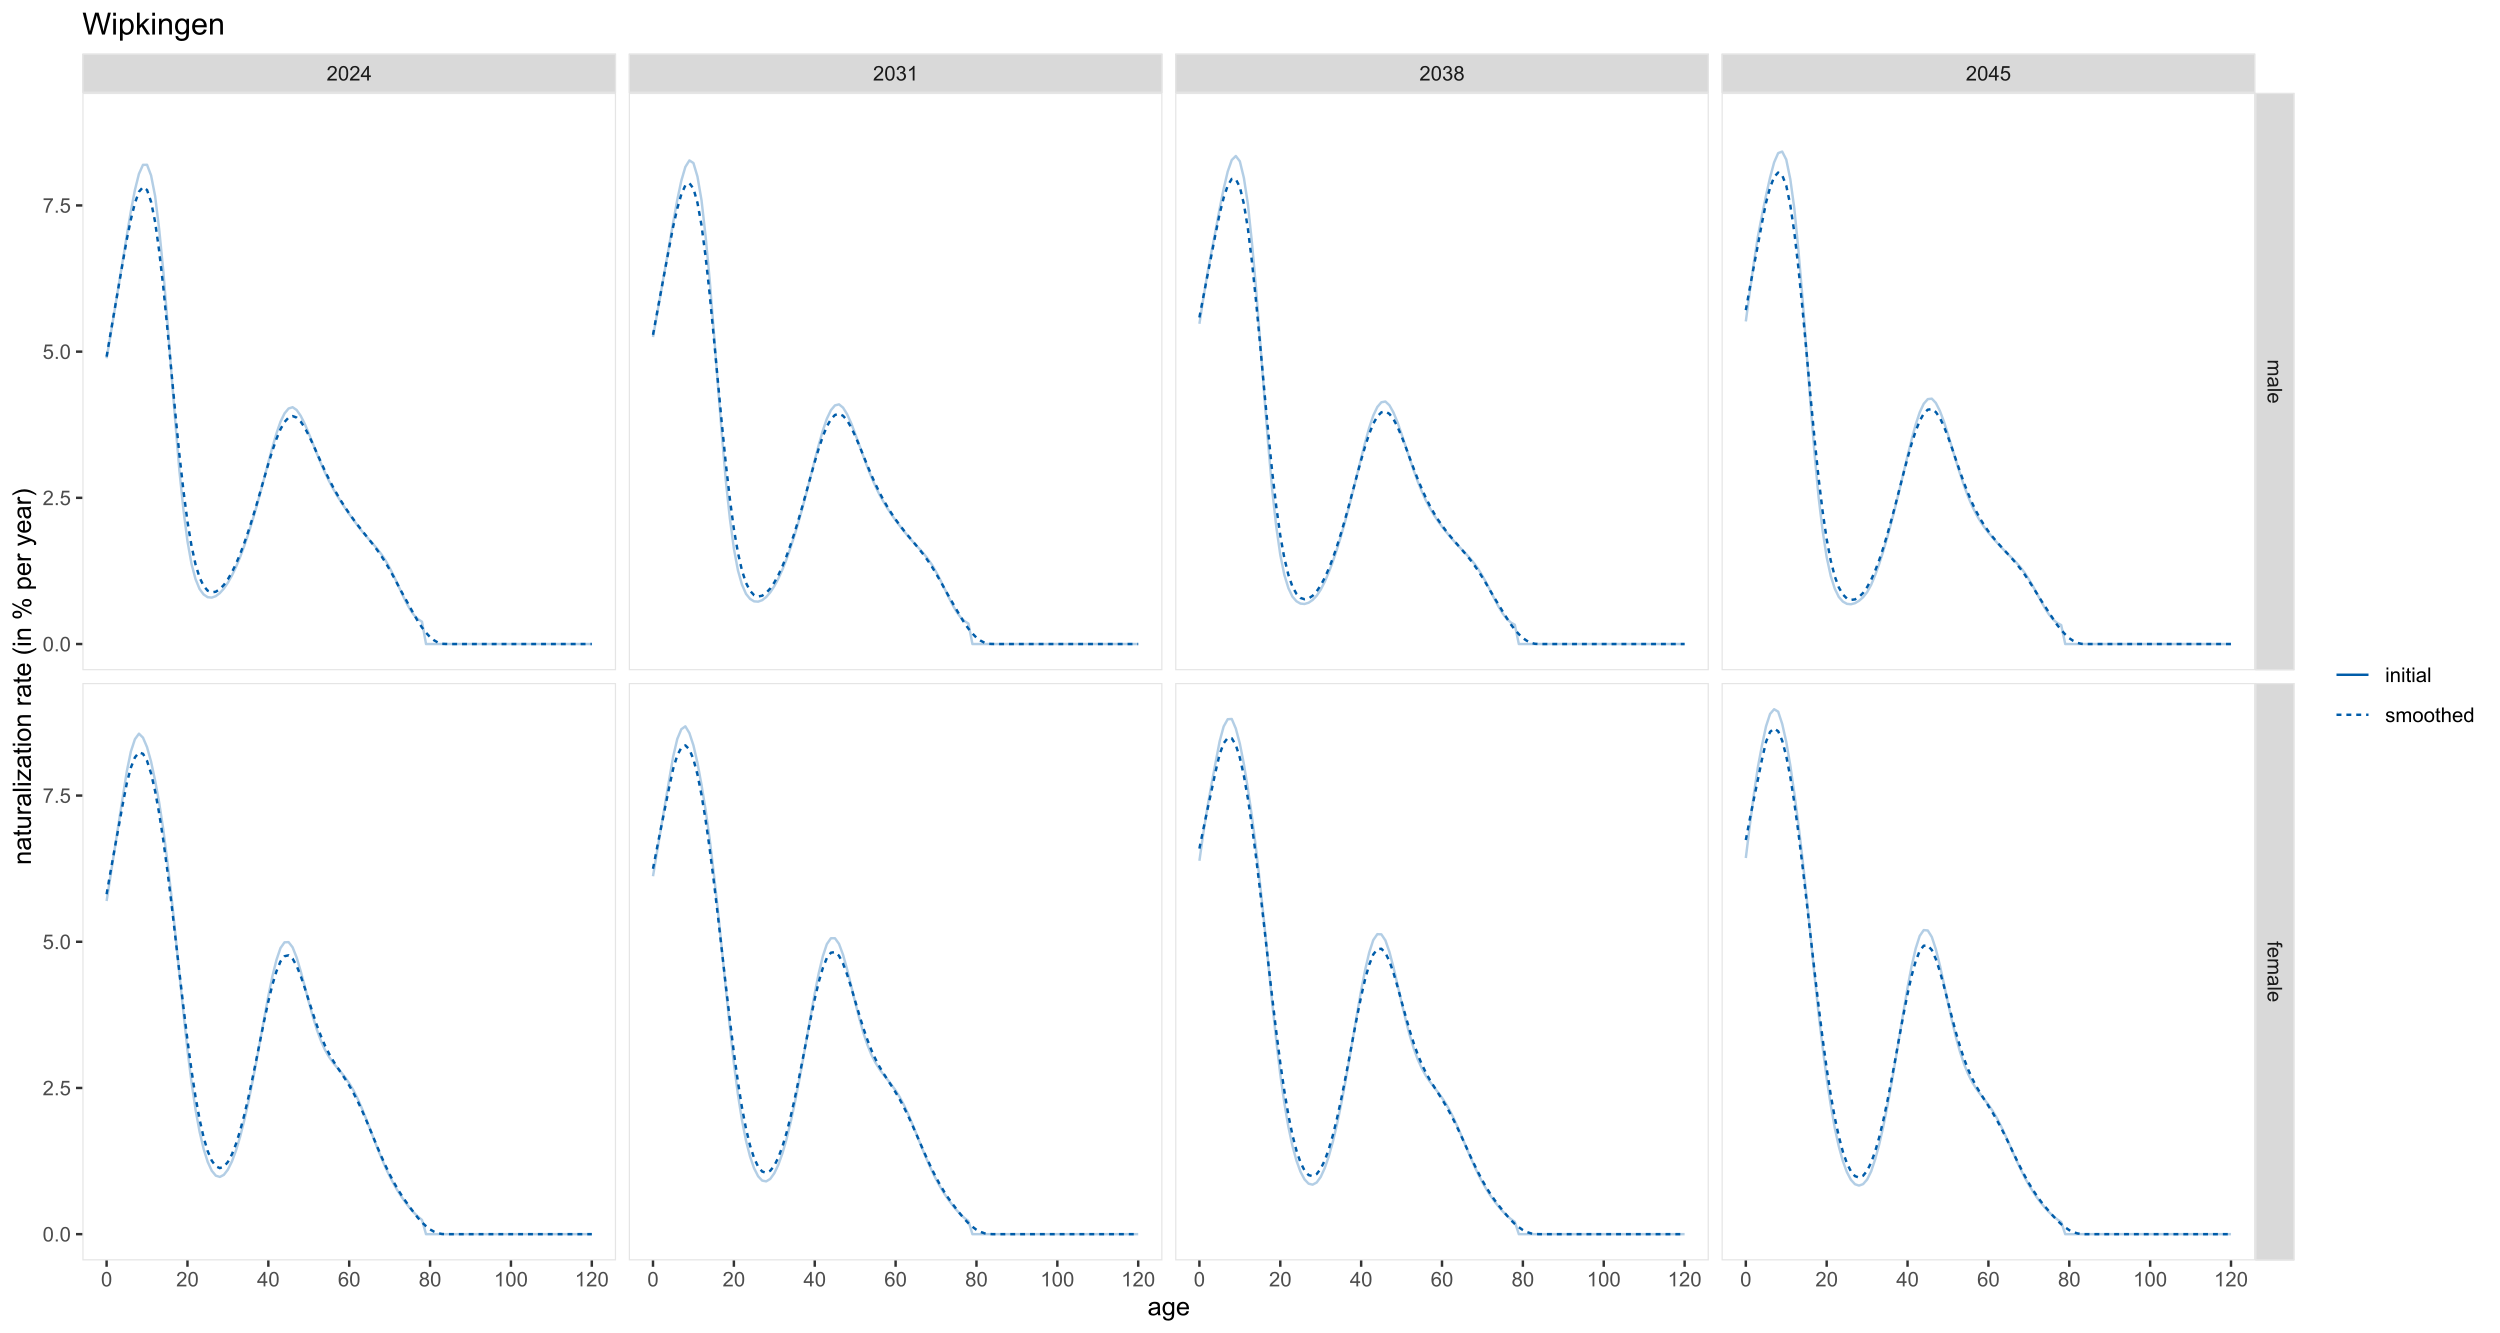 <?xml version="1.0" encoding="UTF-8"?>
<svg xmlns="http://www.w3.org/2000/svg" xmlns:xlink="http://www.w3.org/1999/xlink" width="1080pt" height="576pt" viewBox="0 0 1080 576" version="1.1">
<defs>
<g>
<symbol overflow="visible" id="glyph0-0">
<path style="stroke:none;" d="M 1.102 0 L 1.102 -5.5 L 5.5 -5.5 L 5.5 0 Z M 1.238 -0.137 L 5.363 -0.137 L 5.363 -5.363 L 1.238 -5.363 Z M 1.238 -0.137 "/>
</symbol>
<symbol overflow="visible" id="glyph0-1">
<path style="stroke:none;" d="M 4.43 -0.742 L 4.43 0 L 0.266 0 C 0.258 -0.188 0.289 -0.367 0.355 -0.539 C 0.461 -0.82 0.629 -1.098 0.863 -1.375 C 1.094 -1.648 1.434 -1.965 1.879 -2.328 C 2.562 -2.887 3.023 -3.332 3.266 -3.664 C 3.5 -3.988 3.621 -4.301 3.625 -4.594 C 3.621 -4.898 3.512 -5.156 3.297 -5.367 C 3.074 -5.578 2.789 -5.684 2.441 -5.684 C 2.066 -5.684 1.77 -5.57 1.547 -5.348 C 1.32 -5.125 1.207 -4.816 1.207 -4.422 L 0.414 -4.504 C 0.465 -5.094 0.668 -5.543 1.027 -5.855 C 1.379 -6.164 1.855 -6.32 2.457 -6.324 C 3.059 -6.32 3.539 -6.152 3.891 -5.82 C 4.242 -5.484 4.418 -5.07 4.422 -4.578 C 4.418 -4.32 4.367 -4.074 4.266 -3.832 C 4.164 -3.59 3.992 -3.332 3.754 -3.062 C 3.512 -2.793 3.113 -2.426 2.562 -1.957 C 2.094 -1.566 1.797 -1.301 1.664 -1.16 C 1.531 -1.02 1.422 -0.879 1.34 -0.742 Z M 4.43 -0.742 "/>
</symbol>
<symbol overflow="visible" id="glyph0-2">
<path style="stroke:none;" d="M 0.367 -3.105 C 0.363 -3.848 0.438 -4.445 0.594 -4.902 C 0.742 -5.355 0.973 -5.707 1.277 -5.953 C 1.578 -6.199 1.957 -6.32 2.418 -6.324 C 2.754 -6.32 3.051 -6.254 3.309 -6.121 C 3.562 -5.984 3.773 -5.789 3.938 -5.531 C 4.102 -5.273 4.23 -4.961 4.328 -4.594 C 4.422 -4.227 4.469 -3.73 4.473 -3.105 C 4.469 -2.367 4.395 -1.77 4.242 -1.316 C 4.09 -0.859 3.863 -0.508 3.562 -0.262 C 3.258 -0.016 2.875 0.105 2.418 0.109 C 1.809 0.105 1.332 -0.109 0.988 -0.547 C 0.57 -1.066 0.363 -1.922 0.367 -3.105 Z M 1.16 -3.105 C 1.16 -2.07 1.281 -1.379 1.523 -1.039 C 1.766 -0.695 2.062 -0.527 2.418 -0.527 C 2.773 -0.527 3.074 -0.699 3.316 -1.043 C 3.559 -1.387 3.68 -2.074 3.68 -3.105 C 3.68 -4.145 3.559 -4.832 3.316 -5.172 C 3.074 -5.512 2.77 -5.684 2.41 -5.684 C 2.051 -5.684 1.77 -5.531 1.559 -5.234 C 1.293 -4.844 1.16 -4.137 1.16 -3.105 Z M 1.16 -3.105 "/>
</symbol>
<symbol overflow="visible" id="glyph0-3">
<path style="stroke:none;" d="M 2.844 0 L 2.844 -1.508 L 0.113 -1.508 L 0.113 -2.219 L 2.988 -6.301 L 3.617 -6.301 L 3.617 -2.219 L 4.469 -2.219 L 4.469 -1.508 L 3.617 -1.508 L 3.617 0 Z M 2.844 -2.219 L 2.844 -5.059 L 0.871 -2.219 Z M 2.844 -2.219 "/>
</symbol>
<symbol overflow="visible" id="glyph0-4">
<path style="stroke:none;" d="M 0.371 -1.664 L 1.145 -1.766 C 1.23 -1.324 1.383 -1.008 1.598 -0.816 C 1.809 -0.621 2.066 -0.527 2.375 -0.527 C 2.734 -0.527 3.043 -0.652 3.297 -0.906 C 3.547 -1.156 3.672 -1.469 3.676 -1.844 C 3.672 -2.195 3.555 -2.488 3.324 -2.719 C 3.09 -2.949 2.797 -3.062 2.441 -3.066 C 2.293 -3.062 2.109 -3.035 1.895 -2.98 L 1.98 -3.66 C 2.031 -3.652 2.07 -3.648 2.105 -3.652 C 2.434 -3.648 2.73 -3.734 2.996 -3.91 C 3.254 -4.078 3.387 -4.344 3.391 -4.703 C 3.387 -4.984 3.289 -5.219 3.102 -5.406 C 2.906 -5.59 2.66 -5.684 2.359 -5.688 C 2.055 -5.684 1.805 -5.59 1.605 -5.402 C 1.402 -5.215 1.273 -4.93 1.219 -4.555 L 0.445 -4.691 C 0.539 -5.207 0.754 -5.609 1.09 -5.895 C 1.426 -6.18 1.844 -6.32 2.344 -6.324 C 2.688 -6.32 3.004 -6.246 3.293 -6.102 C 3.582 -5.953 3.801 -5.754 3.953 -5.5 C 4.105 -5.242 4.184 -4.973 4.184 -4.688 C 4.184 -4.414 4.109 -4.164 3.965 -3.945 C 3.816 -3.719 3.602 -3.543 3.316 -3.41 C 3.688 -3.324 3.977 -3.145 4.184 -2.875 C 4.391 -2.602 4.492 -2.262 4.496 -1.859 C 4.492 -1.305 4.293 -0.84 3.895 -0.461 C 3.492 -0.078 2.984 0.109 2.371 0.113 C 1.816 0.109 1.355 -0.051 0.992 -0.379 C 0.625 -0.707 0.418 -1.137 0.371 -1.664 Z M 0.371 -1.664 "/>
</symbol>
<symbol overflow="visible" id="glyph0-5">
<path style="stroke:none;" d="M 3.277 0 L 2.504 0 L 2.504 -4.93 C 2.316 -4.75 2.074 -4.574 1.773 -4.395 C 1.469 -4.215 1.195 -4.082 0.957 -3.996 L 0.957 -4.742 C 1.387 -4.941 1.766 -5.188 2.09 -5.48 C 2.414 -5.77 2.645 -6.051 2.781 -6.324 L 3.277 -6.324 Z M 3.277 0 "/>
</symbol>
<symbol overflow="visible" id="glyph0-6">
<path style="stroke:none;" d="M 1.555 -3.418 C 1.23 -3.531 0.992 -3.699 0.84 -3.918 C 0.684 -4.133 0.609 -4.395 0.609 -4.699 C 0.609 -5.156 0.773 -5.539 1.102 -5.855 C 1.43 -6.164 1.867 -6.32 2.418 -6.324 C 2.969 -6.32 3.41 -6.16 3.746 -5.844 C 4.078 -5.523 4.246 -5.137 4.25 -4.68 C 4.246 -4.387 4.172 -4.133 4.02 -3.918 C 3.863 -3.699 3.629 -3.531 3.32 -3.418 C 3.707 -3.285 4 -3.082 4.203 -2.805 C 4.402 -2.52 4.504 -2.184 4.508 -1.801 C 4.504 -1.258 4.312 -0.805 3.934 -0.441 C 3.551 -0.074 3.051 0.105 2.434 0.109 C 1.809 0.105 1.309 -0.074 0.926 -0.441 C 0.543 -0.809 0.352 -1.27 0.355 -1.82 C 0.352 -2.23 0.457 -2.574 0.668 -2.852 C 0.875 -3.125 1.168 -3.312 1.555 -3.418 Z M 1.402 -4.727 C 1.398 -4.426 1.496 -4.184 1.688 -3.996 C 1.879 -3.805 2.129 -3.707 2.438 -3.711 C 2.734 -3.707 2.977 -3.801 3.168 -3.992 C 3.355 -4.176 3.449 -4.406 3.453 -4.684 C 3.449 -4.965 3.352 -5.203 3.16 -5.398 C 2.961 -5.586 2.719 -5.684 2.43 -5.688 C 2.129 -5.684 1.883 -5.59 1.691 -5.402 C 1.496 -5.215 1.398 -4.988 1.402 -4.727 Z M 1.152 -1.816 C 1.148 -1.598 1.199 -1.383 1.309 -1.176 C 1.41 -0.969 1.566 -0.809 1.773 -0.695 C 1.98 -0.582 2.203 -0.527 2.441 -0.527 C 2.809 -0.527 3.113 -0.645 3.355 -0.883 C 3.594 -1.121 3.715 -1.426 3.719 -1.793 C 3.715 -2.164 3.59 -2.469 3.344 -2.715 C 3.094 -2.957 2.785 -3.082 2.414 -3.082 C 2.051 -3.082 1.75 -2.961 1.512 -2.719 C 1.27 -2.477 1.148 -2.176 1.152 -1.816 Z M 1.152 -1.816 "/>
</symbol>
<symbol overflow="visible" id="glyph0-7">
<path style="stroke:none;" d="M 0.367 -1.648 L 1.176 -1.719 C 1.234 -1.32 1.375 -1.023 1.594 -0.824 C 1.812 -0.625 2.078 -0.527 2.391 -0.527 C 2.762 -0.527 3.074 -0.668 3.336 -0.949 C 3.59 -1.23 3.719 -1.602 3.723 -2.066 C 3.719 -2.504 3.594 -2.852 3.348 -3.109 C 3.098 -3.363 2.773 -3.492 2.375 -3.492 C 2.125 -3.492 1.902 -3.434 1.703 -3.32 C 1.5 -3.207 1.344 -3.062 1.23 -2.883 L 0.504 -2.977 L 1.113 -6.215 L 4.246 -6.215 L 4.246 -5.473 L 1.73 -5.473 L 1.391 -3.781 C 1.766 -4.039 2.164 -4.172 2.582 -4.176 C 3.129 -4.172 3.594 -3.98 3.973 -3.605 C 4.352 -3.223 4.539 -2.734 4.543 -2.137 C 4.539 -1.562 4.375 -1.07 4.043 -0.656 C 3.637 -0.148 3.086 0.105 2.391 0.109 C 1.816 0.105 1.348 -0.051 0.984 -0.371 C 0.621 -0.691 0.414 -1.117 0.367 -1.648 Z M 0.367 -1.648 "/>
</symbol>
<symbol overflow="visible" id="glyph0-8">
<path style="stroke:none;" d="M 4.379 -4.758 L 3.609 -4.695 C 3.539 -4.996 3.441 -5.219 3.316 -5.359 C 3.105 -5.574 2.848 -5.684 2.543 -5.688 C 2.297 -5.684 2.078 -5.617 1.895 -5.484 C 1.648 -5.305 1.457 -5.043 1.32 -4.703 C 1.176 -4.363 1.105 -3.879 1.102 -3.25 C 1.285 -3.531 1.512 -3.742 1.781 -3.879 C 2.051 -4.016 2.332 -4.082 2.629 -4.086 C 3.141 -4.082 3.578 -3.895 3.945 -3.516 C 4.305 -3.137 4.488 -2.645 4.492 -2.047 C 4.488 -1.648 4.402 -1.281 4.234 -0.941 C 4.062 -0.602 3.828 -0.34 3.531 -0.16 C 3.23 0.02 2.895 0.105 2.52 0.109 C 1.871 0.105 1.344 -0.129 0.941 -0.602 C 0.531 -1.074 0.328 -1.855 0.332 -2.949 C 0.328 -4.16 0.551 -5.047 1.004 -5.602 C 1.395 -6.082 1.926 -6.32 2.59 -6.324 C 3.086 -6.32 3.492 -6.184 3.809 -5.906 C 4.125 -5.629 4.312 -5.246 4.379 -4.758 Z M 1.219 -2.039 C 1.219 -1.773 1.273 -1.516 1.387 -1.273 C 1.5 -1.027 1.66 -0.844 1.863 -0.719 C 2.066 -0.59 2.277 -0.527 2.504 -0.527 C 2.828 -0.527 3.109 -0.656 3.348 -0.922 C 3.578 -1.184 3.695 -1.543 3.699 -2 C 3.695 -2.43 3.582 -2.773 3.352 -3.027 C 3.117 -3.273 2.824 -3.398 2.477 -3.402 C 2.121 -3.398 1.824 -3.273 1.582 -3.027 C 1.34 -2.773 1.219 -2.445 1.219 -2.039 Z M 1.219 -2.039 "/>
</symbol>
<symbol overflow="visible" id="glyph0-9">
<path style="stroke:none;" d="M 0.801 0 L 0.801 -0.883 L 1.68 -0.883 L 1.68 0 Z M 0.801 0 "/>
</symbol>
<symbol overflow="visible" id="glyph0-10">
<path style="stroke:none;" d="M 0.418 -5.473 L 0.418 -6.219 L 4.496 -6.219 L 4.496 -5.617 C 4.09 -5.188 3.691 -4.621 3.301 -3.914 C 2.902 -3.203 2.602 -2.473 2.391 -1.73 C 2.234 -1.199 2.133 -0.625 2.094 0 L 1.297 0 C 1.305 -0.492 1.402 -1.09 1.59 -1.793 C 1.773 -2.496 2.043 -3.172 2.391 -3.824 C 2.738 -4.477 3.109 -5.027 3.504 -5.473 Z M 0.418 -5.473 "/>
</symbol>
<symbol overflow="visible" id="glyph0-11">
<path style="stroke:none;" d="M 0.586 -5.41 L 0.586 -6.301 L 1.359 -6.301 L 1.359 -5.41 Z M 0.586 0 L 0.586 -4.562 L 1.359 -4.562 L 1.359 0 Z M 0.586 0 "/>
</symbol>
<symbol overflow="visible" id="glyph0-12">
<path style="stroke:none;" d="M 0.578 0 L 0.578 -4.562 L 1.277 -4.562 L 1.277 -3.914 C 1.609 -4.414 2.09 -4.664 2.727 -4.668 C 3 -4.664 3.254 -4.613 3.484 -4.52 C 3.715 -4.418 3.887 -4.289 4.004 -4.129 C 4.113 -3.969 4.195 -3.777 4.246 -3.559 C 4.273 -3.41 4.289 -3.16 4.289 -2.805 L 4.289 0 L 3.516 0 L 3.516 -2.777 C 3.516 -3.09 3.484 -3.324 3.426 -3.484 C 3.363 -3.637 3.258 -3.762 3.105 -3.855 C 2.949 -3.949 2.77 -3.996 2.566 -3.996 C 2.234 -3.996 1.949 -3.891 1.711 -3.68 C 1.469 -3.469 1.348 -3.07 1.352 -2.492 L 1.352 0 Z M 0.578 0 "/>
</symbol>
<symbol overflow="visible" id="glyph0-13">
<path style="stroke:none;" d="M 2.27 -0.691 L 2.379 -0.008 C 2.16 0.039 1.965 0.059 1.797 0.059 C 1.512 0.059 1.293 0.016 1.141 -0.074 C 0.984 -0.16 0.875 -0.277 0.816 -0.422 C 0.75 -0.566 0.719 -0.871 0.723 -1.336 L 0.723 -3.961 L 0.156 -3.961 L 0.156 -4.562 L 0.723 -4.562 L 0.723 -5.695 L 1.492 -6.156 L 1.492 -4.562 L 2.27 -4.562 L 2.27 -3.961 L 1.492 -3.961 L 1.492 -1.293 C 1.488 -1.07 1.5 -0.93 1.531 -0.867 C 1.555 -0.805 1.602 -0.754 1.664 -0.715 C 1.727 -0.676 1.812 -0.656 1.93 -0.66 C 2.012 -0.656 2.125 -0.668 2.27 -0.691 Z M 2.27 -0.691 "/>
</symbol>
<symbol overflow="visible" id="glyph0-14">
<path style="stroke:none;" d="M 3.559 -0.562 C 3.27 -0.32 2.996 -0.148 2.73 -0.047 C 2.465 0.051 2.18 0.098 1.879 0.102 C 1.375 0.098 0.988 -0.02 0.719 -0.266 C 0.449 -0.508 0.316 -0.82 0.316 -1.203 C 0.316 -1.422 0.367 -1.629 0.469 -1.816 C 0.57 -2 0.703 -2.148 0.871 -2.262 C 1.031 -2.371 1.215 -2.453 1.426 -2.516 C 1.574 -2.551 1.805 -2.59 2.113 -2.629 C 2.734 -2.703 3.195 -2.793 3.492 -2.895 C 3.492 -3 3.492 -3.066 3.496 -3.098 C 3.492 -3.41 3.418 -3.633 3.277 -3.766 C 3.074 -3.938 2.781 -4.023 2.398 -4.027 C 2.031 -4.023 1.762 -3.961 1.59 -3.836 C 1.414 -3.707 1.289 -3.48 1.207 -3.16 L 0.453 -3.262 C 0.516 -3.582 0.629 -3.844 0.789 -4.043 C 0.945 -4.242 1.172 -4.395 1.473 -4.504 C 1.77 -4.609 2.117 -4.664 2.508 -4.668 C 2.898 -4.664 3.215 -4.617 3.457 -4.527 C 3.699 -4.434 3.879 -4.32 3.996 -4.184 C 4.109 -4.043 4.188 -3.867 4.238 -3.656 C 4.258 -3.523 4.27 -3.285 4.273 -2.945 L 4.273 -1.914 C 4.27 -1.191 4.289 -0.734 4.324 -0.547 C 4.355 -0.352 4.418 -0.172 4.52 0 L 3.711 0 C 3.629 -0.16 3.578 -0.348 3.559 -0.562 Z M 3.492 -2.289 C 3.211 -2.172 2.789 -2.074 2.23 -2 C 1.91 -1.949 1.684 -1.898 1.555 -1.844 C 1.422 -1.785 1.32 -1.699 1.25 -1.59 C 1.176 -1.477 1.141 -1.355 1.145 -1.227 C 1.141 -1.016 1.219 -0.844 1.379 -0.707 C 1.531 -0.57 1.762 -0.504 2.062 -0.504 C 2.359 -0.504 2.621 -0.566 2.855 -0.699 C 3.086 -0.824 3.258 -1.004 3.367 -1.234 C 3.449 -1.406 3.492 -1.664 3.492 -2.008 Z M 3.492 -2.289 "/>
</symbol>
<symbol overflow="visible" id="glyph0-15">
<path style="stroke:none;" d="M 0.562 0 L 0.562 -6.301 L 1.336 -6.301 L 1.336 0 Z M 0.562 0 "/>
</symbol>
<symbol overflow="visible" id="glyph0-16">
<path style="stroke:none;" d="M 0.27 -1.363 L 1.035 -1.484 C 1.078 -1.172 1.199 -0.938 1.395 -0.777 C 1.59 -0.609 1.863 -0.527 2.219 -0.531 C 2.57 -0.527 2.832 -0.602 3.008 -0.75 C 3.176 -0.895 3.262 -1.062 3.266 -1.258 C 3.262 -1.43 3.188 -1.566 3.039 -1.672 C 2.93 -1.734 2.664 -1.824 2.246 -1.934 C 1.676 -2.074 1.285 -2.195 1.066 -2.305 C 0.848 -2.406 0.68 -2.551 0.566 -2.738 C 0.453 -2.918 0.398 -3.125 0.398 -3.352 C 0.398 -3.555 0.445 -3.742 0.539 -3.914 C 0.633 -4.086 0.758 -4.23 0.918 -4.348 C 1.039 -4.434 1.203 -4.508 1.41 -4.574 C 1.617 -4.633 1.84 -4.664 2.078 -4.668 C 2.434 -4.664 2.75 -4.613 3.023 -4.512 C 3.293 -4.406 3.492 -4.266 3.621 -4.09 C 3.75 -3.914 3.84 -3.68 3.891 -3.387 L 3.133 -3.281 C 3.098 -3.516 2.996 -3.699 2.832 -3.832 C 2.664 -3.965 2.434 -4.031 2.137 -4.031 C 1.777 -4.031 1.523 -3.973 1.375 -3.855 C 1.223 -3.738 1.148 -3.598 1.148 -3.441 C 1.148 -3.34 1.18 -3.25 1.242 -3.172 C 1.305 -3.086 1.402 -3.02 1.539 -2.965 C 1.613 -2.934 1.84 -2.867 2.223 -2.766 C 2.766 -2.617 3.148 -2.496 3.367 -2.406 C 3.582 -2.312 3.75 -2.176 3.875 -2 C 3.996 -1.82 4.059 -1.602 4.062 -1.34 C 4.059 -1.078 3.984 -0.836 3.836 -0.609 C 3.684 -0.383 3.465 -0.207 3.184 -0.082 C 2.895 0.039 2.574 0.098 2.223 0.102 C 1.625 0.098 1.172 -0.02 0.863 -0.266 C 0.551 -0.508 0.355 -0.875 0.27 -1.363 Z M 0.27 -1.363 "/>
</symbol>
<symbol overflow="visible" id="glyph0-17">
<path style="stroke:none;" d="M 0.578 0 L 0.578 -4.562 L 1.273 -4.562 L 1.273 -3.922 C 1.414 -4.141 1.605 -4.32 1.844 -4.461 C 2.078 -4.594 2.348 -4.664 2.656 -4.668 C 2.992 -4.664 3.27 -4.594 3.488 -4.457 C 3.699 -4.312 3.852 -4.117 3.945 -3.867 C 4.301 -4.398 4.773 -4.664 5.355 -4.668 C 5.805 -4.664 6.148 -4.539 6.395 -4.289 C 6.637 -4.039 6.762 -3.652 6.762 -3.133 L 6.762 0 L 5.996 0 L 5.996 -2.875 C 5.992 -3.184 5.969 -3.406 5.918 -3.543 C 5.867 -3.676 5.773 -3.785 5.645 -3.871 C 5.512 -3.953 5.359 -3.996 5.184 -3.996 C 4.859 -3.996 4.594 -3.887 4.383 -3.676 C 4.172 -3.457 4.066 -3.117 4.066 -2.652 L 4.066 0 L 3.293 0 L 3.293 -2.965 C 3.293 -3.309 3.227 -3.566 3.102 -3.738 C 2.973 -3.91 2.77 -3.996 2.484 -3.996 C 2.266 -3.996 2.062 -3.938 1.879 -3.824 C 1.691 -3.707 1.559 -3.539 1.477 -3.32 C 1.391 -3.098 1.348 -2.781 1.352 -2.367 L 1.352 0 Z M 0.578 0 "/>
</symbol>
<symbol overflow="visible" id="glyph0-18">
<path style="stroke:none;" d="M 0.293 -2.281 C 0.293 -3.125 0.527 -3.754 0.996 -4.16 C 1.387 -4.496 1.863 -4.664 2.434 -4.668 C 3.059 -4.664 3.57 -4.457 3.969 -4.051 C 4.363 -3.637 4.562 -3.07 4.566 -2.348 C 4.562 -1.758 4.477 -1.297 4.301 -0.961 C 4.125 -0.625 3.867 -0.363 3.535 -0.176 C 3.195 0.008 2.828 0.098 2.434 0.102 C 1.789 0.098 1.273 -0.102 0.883 -0.512 C 0.488 -0.918 0.293 -1.508 0.293 -2.281 Z M 1.086 -2.281 C 1.082 -1.695 1.211 -1.258 1.469 -0.969 C 1.723 -0.672 2.043 -0.527 2.434 -0.531 C 2.812 -0.527 3.133 -0.672 3.391 -0.969 C 3.645 -1.258 3.773 -1.707 3.773 -2.309 C 3.773 -2.871 3.645 -3.297 3.387 -3.59 C 3.129 -3.879 2.809 -4.023 2.434 -4.027 C 2.043 -4.023 1.723 -3.879 1.469 -3.594 C 1.211 -3.301 1.082 -2.863 1.086 -2.281 Z M 1.086 -2.281 "/>
</symbol>
<symbol overflow="visible" id="glyph0-19">
<path style="stroke:none;" d="M 0.578 0 L 0.578 -6.301 L 1.352 -6.301 L 1.352 -4.039 C 1.711 -4.453 2.168 -4.664 2.719 -4.668 C 3.055 -4.664 3.348 -4.598 3.602 -4.465 C 3.848 -4.332 4.027 -4.148 4.137 -3.914 C 4.242 -3.68 4.293 -3.336 4.297 -2.891 L 4.297 0 L 3.523 0 L 3.523 -2.891 C 3.52 -3.273 3.438 -3.555 3.27 -3.734 C 3.102 -3.906 2.863 -3.996 2.562 -4 C 2.328 -3.996 2.113 -3.938 1.914 -3.82 C 1.711 -3.703 1.566 -3.543 1.48 -3.34 C 1.391 -3.137 1.348 -2.855 1.352 -2.496 L 1.352 0 Z M 0.578 0 "/>
</symbol>
<symbol overflow="visible" id="glyph0-20">
<path style="stroke:none;" d="M 3.703 -1.469 L 4.504 -1.371 C 4.375 -0.902 4.141 -0.539 3.801 -0.285 C 3.461 -0.027 3.027 0.098 2.496 0.102 C 1.828 0.098 1.297 -0.102 0.906 -0.512 C 0.512 -0.918 0.316 -1.496 0.32 -2.242 C 0.316 -3.008 0.516 -3.605 0.914 -4.031 C 1.309 -4.453 1.82 -4.664 2.453 -4.668 C 3.059 -4.664 3.555 -4.457 3.945 -4.043 C 4.328 -3.629 4.523 -3.043 4.527 -2.289 C 4.523 -2.242 4.523 -2.176 4.523 -2.086 L 1.121 -2.086 C 1.145 -1.582 1.289 -1.195 1.547 -0.93 C 1.801 -0.66 2.117 -0.527 2.5 -0.531 C 2.781 -0.527 3.023 -0.602 3.227 -0.754 C 3.426 -0.902 3.586 -1.141 3.703 -1.469 Z M 1.164 -2.719 L 3.711 -2.719 C 3.672 -3.102 3.578 -3.387 3.422 -3.582 C 3.172 -3.879 2.852 -4.031 2.461 -4.031 C 2.105 -4.031 1.805 -3.91 1.566 -3.672 C 1.32 -3.434 1.188 -3.117 1.164 -2.719 Z M 1.164 -2.719 "/>
</symbol>
<symbol overflow="visible" id="glyph0-21">
<path style="stroke:none;" d="M 3.539 0 L 3.539 -0.574 C 3.25 -0.125 2.824 0.098 2.266 0.102 C 1.898 0.098 1.562 0 1.262 -0.199 C 0.953 -0.398 0.719 -0.676 0.551 -1.039 C 0.383 -1.395 0.297 -1.809 0.301 -2.277 C 0.297 -2.73 0.375 -3.145 0.527 -3.516 C 0.68 -3.887 0.906 -4.172 1.211 -4.371 C 1.512 -4.566 1.852 -4.664 2.23 -4.668 C 2.5 -4.664 2.746 -4.605 2.965 -4.492 C 3.18 -4.375 3.352 -4.223 3.488 -4.039 L 3.488 -6.301 L 4.258 -6.301 L 4.258 0 Z M 1.094 -2.277 C 1.09 -1.691 1.215 -1.254 1.465 -0.965 C 1.711 -0.672 2 -0.527 2.336 -0.531 C 2.672 -0.527 2.961 -0.664 3.199 -0.945 C 3.434 -1.219 3.551 -1.641 3.555 -2.211 C 3.551 -2.832 3.43 -3.293 3.191 -3.586 C 2.949 -3.879 2.652 -4.023 2.305 -4.027 C 1.957 -4.023 1.672 -3.883 1.441 -3.605 C 1.207 -3.32 1.09 -2.879 1.094 -2.277 Z M 1.094 -2.277 "/>
</symbol>
<symbol overflow="visible" id="glyph1-0">
<path style="stroke:none;" d="M 0 1.102 L 5.5 1.102 L 5.5 5.5 L 0 5.5 Z M 0.137 1.238 L 0.137 5.363 L 5.363 5.363 L 5.363 1.238 Z M 0.137 1.238 "/>
</symbol>
<symbol overflow="visible" id="glyph1-1">
<path style="stroke:none;" d="M 0 0.578 L 4.562 0.578 L 4.562 1.273 L 3.922 1.273 C 4.141 1.414 4.32 1.605 4.461 1.844 C 4.594 2.078 4.664 2.348 4.668 2.656 C 4.664 2.992 4.594 3.27 4.457 3.488 C 4.312 3.699 4.117 3.852 3.867 3.945 C 4.398 4.301 4.664 4.773 4.668 5.355 C 4.664 5.805 4.539 6.148 4.289 6.395 C 4.039 6.637 3.652 6.762 3.133 6.762 L 0 6.762 L 0 5.996 L 2.875 5.996 C 3.184 5.992 3.406 5.969 3.543 5.918 C 3.676 5.867 3.785 5.773 3.871 5.645 C 3.953 5.512 3.996 5.359 3.996 5.184 C 3.996 4.859 3.887 4.594 3.676 4.383 C 3.457 4.172 3.117 4.066 2.652 4.066 L 0 4.066 L 0 3.293 L 2.965 3.293 C 3.309 3.293 3.566 3.227 3.738 3.102 C 3.91 2.973 3.996 2.77 3.996 2.484 C 3.996 2.266 3.938 2.062 3.824 1.879 C 3.707 1.691 3.539 1.559 3.32 1.477 C 3.098 1.391 2.781 1.348 2.367 1.352 L 0 1.352 Z M 0 0.578 "/>
</symbol>
<symbol overflow="visible" id="glyph1-2">
<path style="stroke:none;" d="M 0.562 3.559 C 0.32 3.27 0.148 2.996 0.047 2.73 C -0.051 2.465 -0.098 2.18 -0.102 1.879 C -0.098 1.375 0.02 0.988 0.266 0.719 C 0.508 0.449 0.82 0.316 1.203 0.316 C 1.422 0.316 1.629 0.367 1.816 0.469 C 2 0.57 2.148 0.703 2.262 0.867 C 2.371 1.031 2.453 1.215 2.516 1.426 C 2.551 1.574 2.59 1.805 2.629 2.113 C 2.703 2.734 2.793 3.195 2.895 3.492 C 3 3.492 3.066 3.492 3.098 3.496 C 3.41 3.492 3.633 3.418 3.766 3.277 C 3.938 3.074 4.023 2.781 4.027 2.398 C 4.023 2.031 3.961 1.762 3.836 1.59 C 3.707 1.414 3.48 1.289 3.16 1.207 L 3.262 0.449 C 3.582 0.516 3.844 0.629 4.043 0.789 C 4.242 0.945 4.395 1.172 4.504 1.473 C 4.609 1.77 4.664 2.117 4.668 2.508 C 4.664 2.898 4.617 3.215 4.527 3.457 C 4.434 3.699 4.32 3.879 4.184 3.996 C 4.043 4.109 3.867 4.188 3.656 4.238 C 3.523 4.258 3.285 4.27 2.945 4.273 L 1.914 4.273 C 1.191 4.27 0.734 4.289 0.547 4.324 C 0.352 4.355 0.172 4.418 0 4.52 L 0 3.711 C 0.16 3.629 0.348 3.578 0.562 3.559 Z M 2.289 3.492 C 2.172 3.211 2.074 2.789 2 2.23 C 1.949 1.91 1.898 1.684 1.844 1.555 C 1.785 1.422 1.699 1.32 1.59 1.25 C 1.477 1.176 1.355 1.141 1.227 1.145 C 1.016 1.141 0.844 1.219 0.707 1.379 C 0.57 1.531 0.504 1.762 0.504 2.062 C 0.504 2.359 0.566 2.621 0.699 2.855 C 0.824 3.086 1.004 3.258 1.234 3.367 C 1.406 3.449 1.664 3.492 2.008 3.492 Z M 2.289 3.492 "/>
</symbol>
<symbol overflow="visible" id="glyph1-3">
<path style="stroke:none;" d="M 0 0.562 L 6.301 0.562 L 6.301 1.336 L 0 1.336 Z M 0 0.562 "/>
</symbol>
<symbol overflow="visible" id="glyph1-4">
<path style="stroke:none;" d="M 1.469 3.703 L 1.371 4.504 C 0.902 4.375 0.539 4.141 0.285 3.801 C 0.027 3.461 -0.098 3.027 -0.102 2.496 C -0.098 1.828 0.102 1.297 0.512 0.906 C 0.918 0.512 1.496 0.316 2.242 0.32 C 3.008 0.316 3.605 0.516 4.031 0.914 C 4.453 1.309 4.664 1.82 4.668 2.453 C 4.664 3.059 4.457 3.555 4.043 3.945 C 3.629 4.328 3.043 4.523 2.289 4.527 C 2.242 4.523 2.176 4.523 2.086 4.523 L 2.086 1.121 C 1.582 1.145 1.195 1.289 0.93 1.547 C 0.66 1.801 0.527 2.117 0.531 2.5 C 0.527 2.781 0.602 3.023 0.754 3.227 C 0.902 3.426 1.141 3.586 1.469 3.703 Z M 2.719 1.164 L 2.719 3.711 C 3.102 3.672 3.387 3.578 3.582 3.422 C 3.879 3.172 4.031 2.852 4.031 2.461 C 4.031 2.105 3.91 1.805 3.672 1.566 C 3.434 1.32 3.117 1.188 2.719 1.164 Z M 2.719 1.164 "/>
</symbol>
<symbol overflow="visible" id="glyph1-5">
<path style="stroke:none;" d="M 0 0.766 L 3.961 0.766 L 3.961 0.082 L 4.562 0.082 L 4.562 0.766 L 5.047 0.766 C 5.352 0.762 5.582 0.789 5.73 0.848 C 5.93 0.918 6.09 1.047 6.219 1.238 C 6.34 1.422 6.402 1.688 6.406 2.027 C 6.402 2.246 6.379 2.484 6.328 2.75 L 5.656 2.633 C 5.68 2.469 5.695 2.32 5.699 2.18 C 5.695 1.941 5.645 1.773 5.547 1.68 C 5.445 1.582 5.258 1.535 4.984 1.535 L 4.562 1.535 L 4.562 2.422 L 3.961 2.422 L 3.961 1.535 L 0 1.535 Z M 0 0.766 "/>
</symbol>
<symbol overflow="visible" id="glyph2-0">
<path style="stroke:none;" d="M 1.375 0 L 1.375 -6.875 L 6.875 -6.875 L 6.875 0 Z M 1.547 -0.172 L 6.703 -0.172 L 6.703 -6.703 L 1.547 -6.703 Z M 1.547 -0.172 "/>
</symbol>
<symbol overflow="visible" id="glyph2-1">
<path style="stroke:none;" d="M 4.445 -0.703 C 4.086 -0.398 3.742 -0.184 3.414 -0.059 C 3.082 0.066 2.727 0.129 2.348 0.129 C 1.719 0.129 1.238 -0.023 0.902 -0.328 C 0.566 -0.633 0.398 -1.023 0.398 -1.504 C 0.398 -1.781 0.461 -2.035 0.586 -2.27 C 0.711 -2.496 0.875 -2.684 1.086 -2.824 C 1.289 -2.965 1.523 -3.07 1.781 -3.141 C 1.969 -3.191 2.254 -3.238 2.641 -3.289 C 3.418 -3.375 3.992 -3.488 4.367 -3.621 C 4.367 -3.754 4.371 -3.836 4.371 -3.871 C 4.371 -4.266 4.277 -4.543 4.098 -4.703 C 3.848 -4.918 3.48 -5.027 2.996 -5.031 C 2.539 -5.027 2.203 -4.949 1.988 -4.793 C 1.77 -4.633 1.609 -4.352 1.508 -3.949 L 0.562 -4.078 C 0.648 -4.48 0.789 -4.805 0.988 -5.055 C 1.184 -5.301 1.469 -5.492 1.844 -5.629 C 2.215 -5.762 2.645 -5.828 3.137 -5.832 C 3.621 -5.828 4.02 -5.773 4.324 -5.66 C 4.629 -5.543 4.852 -5.398 4.996 -5.227 C 5.137 -5.055 5.238 -4.836 5.297 -4.57 C 5.328 -4.406 5.344 -4.109 5.344 -3.68 L 5.344 -2.391 C 5.344 -1.492 5.363 -0.922 5.406 -0.684 C 5.445 -0.445 5.527 -0.219 5.648 0 L 4.641 0 C 4.539 -0.199 4.473 -0.434 4.445 -0.703 Z M 4.367 -2.863 C 4.012 -2.719 3.488 -2.598 2.789 -2.496 C 2.391 -2.438 2.105 -2.371 1.941 -2.301 C 1.773 -2.227 1.648 -2.121 1.562 -1.988 C 1.473 -1.848 1.43 -1.695 1.43 -1.531 C 1.43 -1.27 1.527 -1.055 1.723 -0.887 C 1.918 -0.711 2.203 -0.625 2.578 -0.629 C 2.949 -0.625 3.277 -0.707 3.57 -0.871 C 3.859 -1.031 4.074 -1.254 4.211 -1.543 C 4.312 -1.754 4.363 -2.078 4.367 -2.508 Z M 4.367 -2.863 "/>
</symbol>
<symbol overflow="visible" id="glyph2-2">
<path style="stroke:none;" d="M 0.547 0.473 L 1.488 0.613 C 1.527 0.898 1.637 1.109 1.816 1.246 C 2.055 1.422 2.379 1.512 2.797 1.516 C 3.242 1.512 3.59 1.422 3.832 1.246 C 4.074 1.062 4.238 0.812 4.328 0.492 C 4.379 0.297 4.402 -0.113 4.398 -0.746 C 3.973 -0.246 3.445 0 2.82 0 C 2.031 0 1.426 -0.281 1 -0.848 C 0.566 -1.41 0.352 -2.09 0.355 -2.883 C 0.352 -3.426 0.449 -3.926 0.648 -4.391 C 0.844 -4.848 1.129 -5.203 1.504 -5.457 C 1.875 -5.703 2.316 -5.828 2.824 -5.832 C 3.496 -5.828 4.051 -5.559 4.492 -5.016 L 4.492 -5.703 L 5.383 -5.703 L 5.383 -0.773 C 5.379 0.113 5.289 0.742 5.109 1.113 C 4.93 1.484 4.641 1.777 4.25 1.992 C 3.855 2.207 3.375 2.312 2.805 2.316 C 2.121 2.312 1.57 2.16 1.152 1.855 C 0.734 1.547 0.531 1.086 0.547 0.473 Z M 1.348 -2.953 C 1.348 -2.203 1.496 -1.656 1.793 -1.316 C 2.09 -0.969 2.461 -0.797 2.91 -0.801 C 3.352 -0.797 3.723 -0.969 4.027 -1.312 C 4.324 -1.656 4.477 -2.191 4.48 -2.922 C 4.477 -3.617 4.32 -4.145 4.016 -4.5 C 3.703 -4.852 3.332 -5.027 2.895 -5.031 C 2.465 -5.027 2.098 -4.852 1.797 -4.508 C 1.496 -4.156 1.348 -3.641 1.348 -2.953 Z M 1.348 -2.953 "/>
</symbol>
<symbol overflow="visible" id="glyph2-3">
<path style="stroke:none;" d="M 4.629 -1.836 L 5.629 -1.715 C 5.469 -1.125 5.176 -0.672 4.75 -0.352 C 4.324 -0.031 3.781 0.129 3.121 0.129 C 2.281 0.129 1.617 -0.125 1.133 -0.641 C 0.641 -1.152 0.398 -1.875 0.402 -2.805 C 0.398 -3.762 0.645 -4.504 1.145 -5.035 C 1.637 -5.562 2.277 -5.828 3.066 -5.832 C 3.824 -5.828 4.449 -5.57 4.934 -5.051 C 5.418 -4.531 5.66 -3.801 5.66 -2.863 C 5.66 -2.805 5.656 -2.719 5.656 -2.605 L 1.402 -2.605 C 1.434 -1.977 1.613 -1.496 1.934 -1.164 C 2.25 -0.828 2.645 -0.66 3.125 -0.664 C 3.477 -0.66 3.781 -0.754 4.031 -0.945 C 4.281 -1.129 4.48 -1.426 4.629 -1.836 Z M 1.457 -3.398 L 4.641 -3.398 C 4.598 -3.879 4.473 -4.238 4.273 -4.48 C 3.961 -4.852 3.562 -5.039 3.078 -5.039 C 2.629 -5.039 2.258 -4.891 1.957 -4.594 C 1.652 -4.297 1.484 -3.898 1.457 -3.398 Z M 1.457 -3.398 "/>
</symbol>
<symbol overflow="visible" id="glyph3-0">
<path style="stroke:none;" d="M 0 -1.375 L -6.875 -1.375 L -6.875 -6.875 L 0 -6.875 Z M -0.172 -1.547 L -0.172 -6.703 L -6.703 -6.703 L -6.703 -1.547 Z M -0.172 -1.547 "/>
</symbol>
<symbol overflow="visible" id="glyph3-1">
<path style="stroke:none;" d="M 0 -0.727 L -5.703 -0.727 L -5.703 -1.594 L -4.895 -1.594 C -5.516 -2.012 -5.828 -2.617 -5.832 -3.41 C -5.828 -3.754 -5.766 -4.066 -5.645 -4.355 C -5.52 -4.641 -5.359 -4.859 -5.16 -5.004 C -4.957 -5.145 -4.719 -5.242 -4.445 -5.305 C -4.266 -5.336 -3.953 -5.355 -3.508 -5.359 L 0 -5.359 L 0 -4.395 L -3.469 -4.395 C -3.863 -4.395 -4.156 -4.355 -4.352 -4.281 C -4.543 -4.203 -4.699 -4.07 -4.82 -3.879 C -4.934 -3.688 -4.992 -3.461 -4.996 -3.207 C -4.992 -2.793 -4.859 -2.438 -4.602 -2.141 C -4.336 -1.836 -3.844 -1.688 -3.117 -1.691 L 0 -1.691 Z M 0 -0.727 "/>
</symbol>
<symbol overflow="visible" id="glyph3-2">
<path style="stroke:none;" d="M -0.703 -4.445 C -0.398 -4.086 -0.184 -3.742 -0.059 -3.414 C 0.066 -3.082 0.129 -2.727 0.129 -2.348 C 0.129 -1.719 -0.023 -1.238 -0.328 -0.902 C -0.633 -0.566 -1.023 -0.398 -1.504 -0.398 C -1.781 -0.398 -2.035 -0.461 -2.27 -0.586 C -2.496 -0.711 -2.684 -0.875 -2.824 -1.086 C -2.965 -1.289 -3.07 -1.523 -3.141 -1.785 C -3.191 -1.969 -3.238 -2.254 -3.289 -2.641 C -3.375 -3.418 -3.488 -3.992 -3.621 -4.367 C -3.754 -4.367 -3.836 -4.371 -3.871 -4.371 C -4.266 -4.371 -4.543 -4.277 -4.703 -4.098 C -4.918 -3.848 -5.027 -3.48 -5.031 -2.996 C -5.027 -2.539 -4.949 -2.203 -4.793 -1.988 C -4.633 -1.77 -4.352 -1.609 -3.949 -1.508 L -4.078 -0.562 C -4.48 -0.648 -4.805 -0.789 -5.055 -0.988 C -5.301 -1.184 -5.492 -1.469 -5.629 -1.844 C -5.762 -2.215 -5.828 -2.645 -5.832 -3.137 C -5.828 -3.621 -5.773 -4.02 -5.66 -4.324 C -5.543 -4.629 -5.398 -4.852 -5.227 -4.996 C -5.055 -5.137 -4.836 -5.238 -4.57 -5.297 C -4.406 -5.328 -4.109 -5.344 -3.68 -5.344 L -2.391 -5.344 C -1.492 -5.344 -0.922 -5.363 -0.684 -5.406 C -0.445 -5.445 -0.219 -5.527 0 -5.648 L 0 -4.641 C -0.199 -4.539 -0.434 -4.473 -0.703 -4.445 Z M -2.863 -4.367 C -2.719 -4.012 -2.598 -3.488 -2.496 -2.789 C -2.438 -2.391 -2.371 -2.109 -2.301 -1.945 C -2.227 -1.781 -2.121 -1.652 -1.988 -1.562 C -1.848 -1.473 -1.695 -1.43 -1.531 -1.43 C -1.27 -1.43 -1.055 -1.527 -0.887 -1.723 C -0.711 -1.918 -0.625 -2.203 -0.629 -2.578 C -0.625 -2.949 -0.707 -3.277 -0.871 -3.57 C -1.031 -3.859 -1.254 -4.074 -1.543 -4.211 C -1.754 -4.312 -2.078 -4.363 -2.508 -4.367 Z M -2.863 -4.367 "/>
</symbol>
<symbol overflow="visible" id="glyph3-3">
<path style="stroke:none;" d="M -0.863 -2.836 L -0.012 -2.977 C 0.043 -2.703 0.07 -2.457 0.074 -2.246 C 0.07 -1.891 0.02 -1.621 -0.09 -1.43 C -0.199 -1.234 -0.348 -1.098 -0.527 -1.02 C -0.707 -0.941 -1.086 -0.902 -1.672 -0.902 L -4.953 -0.902 L -4.953 -0.195 L -5.703 -0.195 L -5.703 -0.902 L -7.117 -0.902 L -7.695 -1.863 L -5.703 -1.863 L -5.703 -2.836 L -4.953 -2.836 L -4.953 -1.863 L -1.617 -1.863 C -1.34 -1.863 -1.16 -1.879 -1.082 -1.914 C -1 -1.945 -0.938 -2 -0.895 -2.078 C -0.848 -2.152 -0.824 -2.262 -0.828 -2.41 C -0.824 -2.516 -0.836 -2.66 -0.863 -2.836 Z M -0.863 -2.836 "/>
</symbol>
<symbol overflow="visible" id="glyph3-4">
<path style="stroke:none;" d="M 0 -4.465 L -0.836 -4.465 C -0.191 -4.02 0.129 -3.414 0.129 -2.652 C 0.129 -2.312 0.066 -2 -0.062 -1.711 C -0.191 -1.418 -0.355 -1.199 -0.551 -1.059 C -0.746 -0.914 -0.984 -0.816 -1.266 -0.762 C -1.453 -0.723 -1.754 -0.703 -2.172 -0.703 L -5.703 -0.703 L -5.703 -1.672 L -2.539 -1.672 C -2.031 -1.668 -1.691 -1.688 -1.52 -1.73 C -1.262 -1.785 -1.062 -1.914 -0.918 -2.113 C -0.773 -2.309 -0.703 -2.555 -0.703 -2.848 C -0.703 -3.137 -0.777 -3.406 -0.926 -3.66 C -1.074 -3.914 -1.273 -4.094 -1.531 -4.199 C -1.785 -4.305 -2.16 -4.359 -2.648 -4.359 L -5.703 -4.359 L -5.703 -5.328 L 0 -5.328 Z M 0 -4.465 "/>
</symbol>
<symbol overflow="visible" id="glyph3-5">
<path style="stroke:none;" d="M 0 -0.715 L -5.703 -0.715 L -5.703 -1.586 L -4.84 -1.586 C -5.242 -1.805 -5.508 -2.008 -5.637 -2.199 C -5.766 -2.383 -5.828 -2.59 -5.832 -2.82 C -5.828 -3.141 -5.727 -3.473 -5.523 -3.812 L -4.625 -3.48 C -4.762 -3.242 -4.832 -3.004 -4.836 -2.773 C -4.832 -2.555 -4.77 -2.363 -4.645 -2.199 C -4.516 -2.027 -4.34 -1.91 -4.113 -1.844 C -3.77 -1.73 -3.391 -1.676 -2.984 -1.68 L 0 -1.68 Z M 0 -0.715 "/>
</symbol>
<symbol overflow="visible" id="glyph3-6">
<path style="stroke:none;" d="M 0 -0.703 L -7.875 -0.703 L -7.875 -1.672 L 0 -1.672 Z M 0 -0.703 "/>
</symbol>
<symbol overflow="visible" id="glyph3-7">
<path style="stroke:none;" d="M -6.762 -0.73 L -7.875 -0.73 L -7.875 -1.699 L -6.762 -1.699 Z M 0 -0.73 L -5.703 -0.73 L -5.703 -1.699 L 0 -1.695 Z M 0 -0.73 "/>
</symbol>
<symbol overflow="visible" id="glyph3-8">
<path style="stroke:none;" d="M 0 -0.215 L -0.785 -0.215 L -4.953 -3.848 C -4.93 -3.43 -4.922 -3.066 -4.922 -2.754 L -4.922 -0.43 L -5.703 -0.43 L -5.703 -5.094 L -5.066 -5.094 L -1.445 -2.004 L -0.785 -1.406 C -0.816 -1.84 -0.832 -2.246 -0.832 -2.625 L -0.832 -5.266 L 0 -5.266 Z M 0 -0.215 "/>
</symbol>
<symbol overflow="visible" id="glyph3-9">
<path style="stroke:none;" d="M -2.852 -0.367 C -3.906 -0.363 -4.688 -0.656 -5.199 -1.246 C -5.617 -1.734 -5.828 -2.332 -5.832 -3.039 C -5.828 -3.82 -5.574 -4.461 -5.062 -4.961 C -4.547 -5.457 -3.836 -5.707 -2.934 -5.711 C -2.195 -5.707 -1.617 -5.598 -1.199 -5.379 C -0.777 -5.156 -0.449 -4.832 -0.219 -4.414 C 0.016 -3.992 0.129 -3.535 0.129 -3.039 C 0.129 -2.238 -0.125 -1.594 -0.637 -1.105 C -1.148 -0.609 -1.887 -0.363 -2.852 -0.367 Z M -2.852 -1.359 C -2.121 -1.359 -1.574 -1.516 -1.211 -1.836 C -0.844 -2.152 -0.66 -2.555 -0.664 -3.039 C -0.66 -3.516 -0.844 -3.914 -1.211 -4.234 C -1.574 -4.551 -2.133 -4.711 -2.883 -4.715 C -3.586 -4.711 -4.117 -4.551 -4.484 -4.234 C -4.844 -3.91 -5.027 -3.512 -5.031 -3.039 C -5.027 -2.555 -4.848 -2.152 -4.488 -1.836 C -4.129 -1.516 -3.582 -1.359 -2.852 -1.359 Z M -2.852 -1.359 "/>
</symbol>
<symbol overflow="visible" id="glyph3-10">
<path style="stroke:none;" d=""/>
</symbol>
<symbol overflow="visible" id="glyph3-11">
<path style="stroke:none;" d="M -1.836 -4.629 L -1.715 -5.629 C -1.125 -5.469 -0.672 -5.176 -0.352 -4.75 C -0.031 -4.324 0.129 -3.781 0.129 -3.121 C 0.129 -2.281 -0.125 -1.617 -0.641 -1.133 C -1.152 -0.641 -1.875 -0.398 -2.805 -0.402 C -3.762 -0.398 -4.504 -0.645 -5.035 -1.145 C -5.562 -1.637 -5.828 -2.277 -5.832 -3.066 C -5.828 -3.824 -5.57 -4.449 -5.051 -4.934 C -4.531 -5.418 -3.801 -5.66 -2.863 -5.66 C -2.805 -5.66 -2.719 -5.656 -2.605 -5.656 L -2.605 -1.402 C -1.977 -1.434 -1.496 -1.613 -1.164 -1.934 C -0.828 -2.25 -0.66 -2.645 -0.664 -3.125 C -0.66 -3.477 -0.754 -3.781 -0.941 -4.031 C -1.125 -4.281 -1.422 -4.48 -1.836 -4.629 Z M -3.398 -1.457 L -3.398 -4.641 C -3.879 -4.598 -4.238 -4.473 -4.48 -4.273 C -4.852 -3.961 -5.039 -3.562 -5.039 -3.078 C -5.039 -2.629 -4.891 -2.258 -4.594 -1.957 C -4.297 -1.652 -3.898 -1.484 -3.398 -1.457 Z M -3.398 -1.457 "/>
</symbol>
<symbol overflow="visible" id="glyph3-12">
<path style="stroke:none;" d="M 2.316 -2.574 C 1.637 -2.035 0.852 -1.586 -0.047 -1.219 C -0.949 -0.852 -1.883 -0.668 -2.852 -0.668 C -3.699 -0.668 -4.516 -0.805 -5.301 -1.078 C -6.203 -1.398 -7.105 -1.895 -8.008 -2.574 L -8.008 -3.266 C -7.262 -2.828 -6.73 -2.543 -6.414 -2.406 C -5.918 -2.184 -5.402 -2.012 -4.867 -1.891 C -4.195 -1.734 -3.523 -1.656 -2.848 -1.66 C -1.121 -1.656 0.598 -2.191 2.316 -3.266 Z M 2.316 -2.574 "/>
</symbol>
<symbol overflow="visible" id="glyph3-13">
<path style="stroke:none;" d="M -5.984 -0.641 C -6.543 -0.637 -7.023 -0.777 -7.418 -1.062 C -7.809 -1.344 -8.004 -1.754 -8.008 -2.293 C -8.004 -2.785 -7.828 -3.195 -7.477 -3.52 C -7.125 -3.844 -6.605 -4.008 -5.926 -4.008 C -5.254 -4.008 -4.742 -3.844 -4.383 -3.516 C -4.023 -3.188 -3.844 -2.781 -3.844 -2.305 C -3.844 -1.824 -4.02 -1.43 -4.375 -1.113 C -4.73 -0.797 -5.266 -0.637 -5.984 -0.641 Z M -7.344 -2.32 C -7.34 -2.078 -7.238 -1.879 -7.031 -1.723 C -6.82 -1.562 -6.438 -1.48 -5.887 -1.484 C -5.379 -1.48 -5.023 -1.562 -4.82 -1.723 C -4.613 -1.883 -4.512 -2.082 -4.512 -2.32 C -4.512 -2.562 -4.613 -2.762 -4.82 -2.926 C -5.027 -3.082 -5.406 -3.164 -5.961 -3.164 C -6.469 -3.164 -6.828 -3.082 -7.035 -2.922 C -7.238 -2.758 -7.34 -2.559 -7.344 -2.32 Z M 0.289 -2.324 L -8.008 -6.633 L -8.008 -7.418 L 0.289 -3.125 Z M -1.848 -5.73 C -2.41 -5.73 -2.891 -5.871 -3.281 -6.152 C -3.672 -6.434 -3.867 -6.844 -3.871 -7.391 C -3.867 -7.883 -3.691 -8.293 -3.34 -8.617 C -2.988 -8.941 -2.469 -9.105 -1.789 -9.105 C -1.117 -9.105 -0.605 -8.941 -0.25 -8.613 C 0.109 -8.285 0.285 -7.879 0.289 -7.395 C 0.285 -6.918 0.113 -6.52 -0.242 -6.203 C -0.594 -5.887 -1.129 -5.73 -1.848 -5.73 Z M -3.207 -7.418 C -3.203 -7.172 -3.102 -6.969 -2.895 -6.812 C -2.684 -6.652 -2.301 -6.574 -1.75 -6.574 C -1.246 -6.574 -0.891 -6.652 -0.688 -6.816 C -0.477 -6.973 -0.375 -7.172 -0.375 -7.414 C -0.375 -7.656 -0.477 -7.859 -0.688 -8.02 C -0.891 -8.18 -1.27 -8.262 -1.824 -8.262 C -2.332 -8.262 -2.691 -8.18 -2.898 -8.02 C -3.102 -7.855 -3.203 -7.656 -3.207 -7.418 Z M -3.207 -7.418 "/>
</symbol>
<symbol overflow="visible" id="glyph3-14">
<path style="stroke:none;" d="M 2.188 -0.727 L -5.703 -0.727 L -5.703 -1.605 L -4.961 -1.605 C -5.25 -1.812 -5.469 -2.047 -5.613 -2.309 C -5.758 -2.57 -5.828 -2.887 -5.832 -3.262 C -5.828 -3.746 -5.703 -4.176 -5.457 -4.551 C -5.203 -4.922 -4.852 -5.203 -4.395 -5.391 C -3.938 -5.578 -3.438 -5.672 -2.895 -5.676 C -2.309 -5.672 -1.781 -5.566 -1.316 -5.359 C -0.848 -5.148 -0.488 -4.844 -0.242 -4.449 C 0.008 -4.047 0.129 -3.629 0.129 -3.191 C 0.129 -2.867 0.062 -2.578 -0.074 -2.32 C -0.207 -2.062 -0.379 -1.852 -0.59 -1.691 L 2.188 -1.691 Z M -2.82 -1.602 C -2.082 -1.598 -1.539 -1.746 -1.191 -2.047 C -0.836 -2.34 -0.66 -2.699 -0.664 -3.125 C -0.66 -3.551 -0.844 -3.918 -1.211 -4.227 C -1.574 -4.531 -2.137 -4.688 -2.898 -4.688 C -3.625 -4.688 -4.168 -4.535 -4.531 -4.238 C -4.891 -3.938 -5.074 -3.582 -5.074 -3.168 C -5.074 -2.754 -4.879 -2.391 -4.496 -2.074 C -4.109 -1.758 -3.551 -1.598 -2.82 -1.602 Z M -2.82 -1.602 "/>
</symbol>
<symbol overflow="visible" id="glyph3-15">
<path style="stroke:none;" d="M 2.195 -0.684 L 1.289 -0.574 C 1.344 -0.785 1.371 -0.969 1.375 -1.129 C 1.371 -1.34 1.336 -1.512 1.266 -1.641 C 1.195 -1.77 1.094 -1.875 0.969 -1.961 C 0.867 -2.02 0.629 -2.117 0.246 -2.258 C 0.191 -2.27 0.113 -2.301 0.012 -2.344 L -5.703 -0.176 L -5.703 -1.219 L -2.402 -2.406 C -1.98 -2.559 -1.539 -2.695 -1.078 -2.82 C -1.523 -2.926 -1.957 -3.059 -2.379 -3.219 L -5.703 -4.438 L -5.703 -5.402 L 0.098 -3.234 C 0.719 -3 1.148 -2.816 1.391 -2.691 C 1.707 -2.516 1.941 -2.32 2.094 -2.098 C 2.238 -1.875 2.312 -1.609 2.316 -1.305 C 2.312 -1.117 2.273 -0.91 2.195 -0.684 Z M 2.195 -0.684 "/>
</symbol>
<symbol overflow="visible" id="glyph3-16">
<path style="stroke:none;" d="M 2.316 -1.359 L 2.316 -0.664 C 0.598 -1.734 -1.121 -2.273 -2.848 -2.273 C -3.52 -2.273 -4.188 -2.195 -4.852 -2.043 C -5.387 -1.918 -5.902 -1.746 -6.398 -1.531 C -6.719 -1.387 -7.254 -1.102 -8.008 -0.668 L -8.008 -1.359 C -7.105 -2.031 -6.203 -2.527 -5.301 -2.852 C -4.516 -3.125 -3.699 -3.262 -2.852 -3.266 C -1.883 -3.262 -0.949 -3.078 -0.047 -2.707 C 0.852 -2.336 1.637 -1.887 2.316 -1.359 Z M 2.316 -1.359 "/>
</symbol>
<symbol overflow="visible" id="glyph4-0">
<path style="stroke:none;" d="M 1.648 0 L 1.648 -8.25 L 8.25 -8.25 L 8.25 0 Z M 1.855 -0.207 L 8.043 -0.207 L 8.043 -8.043 L 1.855 -8.043 Z M 1.855 -0.207 "/>
</symbol>
<symbol overflow="visible" id="glyph4-1">
<path style="stroke:none;" d="M 2.668 0 L 0.16 -9.449 L 1.445 -9.449 L 2.883 -3.254 C 3.035 -2.602 3.168 -1.957 3.281 -1.32 C 3.52 -2.328 3.66 -2.91 3.707 -3.066 L 5.504 -9.449 L 7.012 -9.449 L 8.367 -4.668 C 8.703 -3.477 8.945 -2.359 9.102 -1.32 C 9.219 -1.914 9.375 -2.602 9.57 -3.379 L 11.055 -9.449 L 12.312 -9.449 L 9.719 0 L 8.516 0 L 6.523 -7.199 C 6.352 -7.797 6.254 -8.168 6.227 -8.309 C 6.125 -7.871 6.031 -7.5 5.949 -7.199 L 3.945 0 Z M 2.668 0 "/>
</symbol>
<symbol overflow="visible" id="glyph4-2">
<path style="stroke:none;" d="M 0.875 -8.113 L 0.875 -9.449 L 2.035 -9.449 L 2.035 -8.113 Z M 0.875 0 L 0.875 -6.844 L 2.035 -6.844 L 2.035 0 Z M 0.875 0 "/>
</symbol>
<symbol overflow="visible" id="glyph4-3">
<path style="stroke:none;" d="M 0.871 2.625 L 0.871 -6.844 L 1.926 -6.844 L 1.926 -5.957 C 2.172 -6.301 2.453 -6.562 2.77 -6.738 C 3.082 -6.91 3.465 -6.996 3.914 -7 C 4.496 -6.996 5.008 -6.844 5.457 -6.547 C 5.902 -6.242 6.242 -5.82 6.469 -5.273 C 6.695 -4.727 6.809 -4.125 6.812 -3.473 C 6.809 -2.77 6.684 -2.141 6.434 -1.582 C 6.184 -1.02 5.816 -0.59 5.34 -0.293 C 4.855 0.004 4.352 0.152 3.828 0.156 C 3.438 0.152 3.094 0.074 2.789 -0.09 C 2.48 -0.25 2.227 -0.457 2.031 -0.711 L 2.031 2.625 Z M 1.922 -3.383 C 1.922 -2.5 2.098 -1.852 2.457 -1.43 C 2.809 -1.008 3.242 -0.797 3.75 -0.801 C 4.266 -0.797 4.707 -1.016 5.074 -1.453 C 5.441 -1.891 5.625 -2.566 5.625 -3.48 C 5.625 -4.352 5.445 -5.004 5.086 -5.438 C 4.727 -5.871 4.297 -6.086 3.805 -6.09 C 3.305 -6.086 2.867 -5.855 2.492 -5.395 C 2.109 -4.93 1.922 -4.258 1.922 -3.383 Z M 1.922 -3.383 "/>
</symbol>
<symbol overflow="visible" id="glyph4-4">
<path style="stroke:none;" d="M 0.875 0 L 0.875 -9.449 L 2.035 -9.449 L 2.035 -4.062 L 4.781 -6.844 L 6.285 -6.844 L 3.668 -4.305 L 6.547 0 L 5.117 0 L 2.855 -3.5 L 2.035 -2.715 L 2.035 0 Z M 0.875 0 "/>
</symbol>
<symbol overflow="visible" id="glyph4-5">
<path style="stroke:none;" d="M 0.871 0 L 0.871 -6.844 L 1.914 -6.844 L 1.914 -5.871 C 2.414 -6.621 3.141 -6.996 4.094 -7 C 4.504 -6.996 4.883 -6.922 5.23 -6.777 C 5.574 -6.625 5.832 -6.43 6.008 -6.191 C 6.176 -5.949 6.297 -5.664 6.367 -5.336 C 6.41 -5.121 6.434 -4.746 6.434 -4.207 L 6.434 0 L 5.273 0 L 5.273 -4.164 C 5.273 -4.633 5.227 -4.984 5.137 -5.223 C 5.043 -5.453 4.883 -5.641 4.656 -5.781 C 4.426 -5.918 4.156 -5.988 3.848 -5.992 C 3.352 -5.988 2.926 -5.832 2.566 -5.523 C 2.207 -5.207 2.027 -4.613 2.031 -3.738 L 2.031 0 Z M 0.871 0 "/>
</symbol>
<symbol overflow="visible" id="glyph4-6">
<path style="stroke:none;" d="M 0.656 0.566 L 1.785 0.734 C 1.828 1.078 1.961 1.332 2.18 1.496 C 2.465 1.707 2.855 1.816 3.359 1.816 C 3.891 1.816 4.305 1.707 4.602 1.492 C 4.891 1.277 5.09 0.977 5.195 0.594 C 5.254 0.352 5.281 -0.141 5.277 -0.895 C 4.77 -0.297 4.137 0 3.383 0 C 2.438 0 1.711 -0.336 1.199 -1.016 C 0.68 -1.691 0.422 -2.508 0.426 -3.461 C 0.422 -4.113 0.539 -4.715 0.777 -5.27 C 1.012 -5.816 1.355 -6.242 1.805 -6.547 C 2.254 -6.844 2.781 -6.996 3.391 -7 C 4.195 -6.996 4.859 -6.668 5.387 -6.02 L 5.387 -6.844 L 6.457 -6.844 L 6.457 -0.93 C 6.457 0.137 6.348 0.891 6.133 1.336 C 5.914 1.781 5.57 2.133 5.102 2.391 C 4.629 2.648 4.051 2.777 3.363 2.777 C 2.547 2.777 1.887 2.594 1.387 2.227 C 0.883 1.859 0.641 1.305 0.656 0.566 Z M 1.617 -3.547 C 1.617 -2.645 1.793 -1.988 2.152 -1.578 C 2.504 -1.164 2.953 -0.961 3.492 -0.961 C 4.023 -0.961 4.469 -1.164 4.832 -1.574 C 5.191 -1.984 5.371 -2.629 5.375 -3.508 C 5.371 -4.34 5.188 -4.969 4.816 -5.398 C 4.445 -5.82 3.996 -6.035 3.473 -6.039 C 2.953 -6.035 2.516 -5.824 2.156 -5.41 C 1.797 -4.988 1.617 -4.367 1.617 -3.547 Z M 1.617 -3.547 "/>
</symbol>
<symbol overflow="visible" id="glyph4-7">
<path style="stroke:none;" d="M 5.555 -2.203 L 6.754 -2.055 C 6.562 -1.352 6.211 -0.809 5.703 -0.422 C 5.188 -0.039 4.535 0.152 3.746 0.156 C 2.738 0.152 1.945 -0.152 1.363 -0.77 C 0.773 -1.383 0.48 -2.25 0.484 -3.363 C 0.48 -4.516 0.777 -5.41 1.371 -6.047 C 1.965 -6.68 2.734 -6.996 3.68 -7 C 4.594 -6.996 5.34 -6.684 5.922 -6.062 C 6.5 -5.438 6.789 -4.562 6.793 -3.434 C 6.789 -3.363 6.789 -3.258 6.785 -3.125 L 1.684 -3.125 C 1.723 -2.371 1.938 -1.797 2.32 -1.398 C 2.703 -0.996 3.18 -0.797 3.75 -0.801 C 4.176 -0.797 4.539 -0.906 4.84 -1.133 C 5.141 -1.352 5.379 -1.711 5.555 -2.203 Z M 1.746 -4.078 L 5.57 -4.078 C 5.516 -4.656 5.367 -5.086 5.129 -5.375 C 4.758 -5.82 4.281 -6.047 3.691 -6.047 C 3.16 -6.047 2.711 -5.867 2.348 -5.512 C 1.984 -5.152 1.785 -4.676 1.746 -4.078 Z M 1.746 -4.078 "/>
</symbol>
</g>
<clipPath id="clip1">
  <path d="M 35.574 40.105 L 266.141 40.105 L 266.141 289.566 L 35.574 289.566 Z M 35.574 40.105 "/>
</clipPath>
<clipPath id="clip2">
  <path d="M 35.574 40.105 L 266.141 40.105 L 266.141 289.566 L 35.574 289.566 Z M 35.574 40.105 "/>
</clipPath>
<clipPath id="clip3">
  <path d="M 35.574 295.047 L 266.141 295.047 L 266.141 544.508 L 35.574 544.508 Z M 35.574 295.047 "/>
</clipPath>
<clipPath id="clip4">
  <path d="M 35.574 295.047 L 266.141 295.047 L 266.141 544.508 L 35.574 544.508 Z M 35.574 295.047 "/>
</clipPath>
<clipPath id="clip5">
  <path d="M 271.621 40.105 L 502.188 40.105 L 502.188 289.566 L 271.621 289.566 Z M 271.621 40.105 "/>
</clipPath>
<clipPath id="clip6">
  <path d="M 271.621 40.105 L 502.188 40.105 L 502.188 289.566 L 271.621 289.566 Z M 271.621 40.105 "/>
</clipPath>
<clipPath id="clip7">
  <path d="M 271.621 295.047 L 502.188 295.047 L 502.188 544.508 L 271.621 544.508 Z M 271.621 295.047 "/>
</clipPath>
<clipPath id="clip8">
  <path d="M 271.621 295.047 L 502.188 295.047 L 502.188 544.508 L 271.621 544.508 Z M 271.621 295.047 "/>
</clipPath>
<clipPath id="clip9">
  <path d="M 507.664 40.105 L 738.23 40.105 L 738.23 289.566 L 507.664 289.566 Z M 507.664 40.105 "/>
</clipPath>
<clipPath id="clip10">
  <path d="M 507.664 40.105 L 738.23 40.105 L 738.23 289.566 L 507.664 289.566 Z M 507.664 40.105 "/>
</clipPath>
<clipPath id="clip11">
  <path d="M 507.664 295.047 L 738.23 295.047 L 738.23 544.508 L 507.664 544.508 Z M 507.664 295.047 "/>
</clipPath>
<clipPath id="clip12">
  <path d="M 507.664 295.047 L 738.23 295.047 L 738.23 544.508 L 507.664 544.508 Z M 507.664 295.047 "/>
</clipPath>
<clipPath id="clip13">
  <path d="M 743.711 40.105 L 974.277 40.105 L 974.277 289.566 L 743.711 289.566 Z M 743.711 40.105 "/>
</clipPath>
<clipPath id="clip14">
  <path d="M 743.711 40.105 L 974.277 40.105 L 974.277 289.566 L 743.711 289.566 Z M 743.711 40.105 "/>
</clipPath>
<clipPath id="clip15">
  <path d="M 743.711 295.047 L 974.277 295.047 L 974.277 544.508 L 743.711 544.508 Z M 743.711 295.047 "/>
</clipPath>
<clipPath id="clip16">
  <path d="M 743.711 295.047 L 974.277 295.047 L 974.277 544.508 L 743.711 544.508 Z M 743.711 295.047 "/>
</clipPath>
<clipPath id="clip17">
  <path d="M 35.574 23.188 L 266.141 23.188 L 266.141 40.105 L 35.574 40.105 Z M 35.574 23.188 "/>
</clipPath>
<clipPath id="clip18">
  <path d="M 271.621 23.188 L 502.188 23.188 L 502.188 40.105 L 271.621 40.105 Z M 271.621 23.188 "/>
</clipPath>
<clipPath id="clip19">
  <path d="M 507.664 23.188 L 738.23 23.188 L 738.23 40.105 L 507.664 40.105 Z M 507.664 23.188 "/>
</clipPath>
<clipPath id="clip20">
  <path d="M 743.711 23.188 L 974.277 23.188 L 974.277 40.105 L 743.711 40.105 Z M 743.711 23.188 "/>
</clipPath>
<clipPath id="clip21">
  <path d="M 974.277 40.105 L 991.195 40.105 L 991.195 289.566 L 974.277 289.566 Z M 974.277 40.105 "/>
</clipPath>
<clipPath id="clip22">
  <path d="M 974.277 295.047 L 991.195 295.047 L 991.195 544.508 L 974.277 544.508 Z M 974.277 295.047 "/>
</clipPath>
</defs>
<g id="surface1069">
<rect x="0" y="0" width="1080" height="576" style="fill:rgb(100%,100%,100%);fill-opacity:1;stroke:none;"/>
<rect x="0" y="0" width="1080" height="576" style="fill:rgb(100%,100%,100%);fill-opacity:1;stroke:none;"/>
<path style="fill:none;stroke-width:1.067;stroke-linecap:round;stroke-linejoin:round;stroke:rgb(100%,100%,100%);stroke-opacity:1;stroke-miterlimit:10;" d="M 0 576 L 1080 576 L 1080 0 L 0 0 Z M 0 576 "/>
<g clip-path="url(#clip1)" clip-rule="nonzero">
<path style=" stroke:none;fill-rule:nonzero;fill:rgb(100%,100%,100%);fill-opacity:1;" d="M 35.574 289.566 L 266.141 289.566 L 266.141 40.105 L 35.574 40.105 Z M 35.574 289.566 "/>
</g>
<path style="fill:none;stroke-width:1.067;stroke-linecap:butt;stroke-linejoin:round;stroke:rgb(0%,36.078%,66.275%);stroke-opacity:0.298;stroke-miterlimit:10;" d="M 46.055 154.789 L 47.801 144.418 L 49.547 133.852 L 51.293 123.145 L 53.039 112.551 L 54.785 101.652 L 56.535 91.242 L 58.281 82.059 L 60.027 75.086 L 61.773 71.211 L 63.52 71.191 L 65.266 75.789 L 67.016 84.734 L 68.762 99.027 L 70.508 116.723 L 72.254 137.91 L 74 160.555 L 75.746 182.531 L 77.492 203.27 L 79.242 220.207 L 80.988 233.812 L 82.734 243.621 L 84.48 250.199 L 86.227 254.473 L 87.973 256.824 L 89.723 257.988 L 91.469 258.164 L 93.215 257.547 L 94.961 256.215 L 96.707 254.266 L 98.453 251.711 L 100.203 248.586 L 101.949 244.926 L 103.695 240.754 L 105.441 236.066 L 107.188 230.918 L 108.934 225.336 L 110.684 219.32 L 112.43 212.961 L 114.176 206.41 L 115.922 199.703 L 117.668 193.266 L 119.414 187.27 L 121.16 182.223 L 122.91 178.602 L 124.656 176.484 L 126.402 175.918 L 128.148 177.105 L 129.895 179.629 L 131.641 183.098 L 133.391 187.246 L 135.137 191.574 L 136.883 195.945 L 138.629 200.148 L 140.375 204.121 L 142.121 207.762 L 143.871 211.094 L 145.617 214.082 L 147.363 216.891 L 149.109 219.543 L 150.855 222.086 L 152.602 224.496 L 154.352 226.871 L 156.098 229.145 L 157.844 231.227 L 159.59 233.266 L 161.336 235.195 L 163.082 237.238 L 164.828 239.539 L 166.578 242.141 L 168.324 245.258 L 170.07 248.688 L 171.816 252.441 L 173.562 256.273 L 175.309 259.922 L 177.059 263.133 L 178.805 265.699 L 180.551 267.461 L 182.297 268.578 L 184.043 278.227 L 255.66 278.227 "/>
<path style="fill:none;stroke-width:1.067;stroke-linecap:butt;stroke-linejoin:round;stroke:rgb(0%,36.078%,66.275%);stroke-opacity:1;stroke-dasharray:2.134,2.134;stroke-miterlimit:10;" d="M 46.055 154.078 L 47.801 143.789 L 49.547 133.578 L 51.293 123.43 L 53.039 113.289 L 54.785 103.371 L 56.535 94.801 L 58.281 87.723 L 60.027 82.844 L 61.773 80.836 L 63.52 82.07 L 65.266 87.199 L 67.016 95.91 L 68.762 108.434 L 70.508 123.734 L 72.254 141.355 L 74 160.02 L 75.746 178.613 L 77.492 196.324 L 79.242 211.91 L 80.988 225.316 L 82.734 235.848 L 84.48 243.887 L 86.227 249.523 L 87.973 253.133 L 89.723 255.18 L 91.469 255.887 L 93.215 255.629 L 94.961 254.504 L 96.707 252.688 L 98.453 250.223 L 100.203 247.176 L 101.949 243.578 L 103.695 239.465 L 105.441 234.855 L 107.188 229.797 L 108.934 224.328 L 110.684 218.539 L 112.43 212.492 L 114.176 206.395 L 115.922 200.367 L 117.668 194.711 L 119.414 189.648 L 121.16 185.418 L 122.91 182.312 L 124.656 180.406 L 126.402 179.746 L 128.148 180.402 L 129.895 182.117 L 131.641 184.762 L 133.391 188.074 L 135.137 191.777 L 136.883 195.707 L 138.629 199.605 L 140.375 203.418 L 142.121 207.004 L 143.871 210.387 L 145.617 213.523 L 147.363 216.453 L 149.109 219.203 L 150.855 221.797 L 152.602 224.254 L 154.352 226.602 L 156.098 228.863 L 157.844 231.051 L 159.59 233.242 L 161.336 235.461 L 163.082 237.801 L 164.828 240.336 L 166.578 243.066 L 168.324 246.074 L 170.07 249.238 L 171.816 252.543 L 173.562 255.832 L 175.309 258.988 L 177.059 262.215 L 178.805 265.359 L 180.551 268.441 L 182.297 271.051 L 184.043 273.309 L 185.789 275.262 L 187.539 276.621 L 189.285 277.617 L 191.031 278.125 L 192.777 278.199 L 194.523 278.227 L 255.66 278.227 "/>
<g clip-path="url(#clip2)" clip-rule="nonzero">
<path style="fill:none;stroke-width:1.067;stroke-linecap:round;stroke-linejoin:round;stroke:rgb(89.804%,89.804%,89.804%);stroke-opacity:1;stroke-miterlimit:10;" d="M 35.574 289.566 L 266.141 289.566 L 266.141 40.105 L 35.574 40.105 Z M 35.574 289.566 "/>
</g>
<g clip-path="url(#clip3)" clip-rule="nonzero">
<path style=" stroke:none;fill-rule:nonzero;fill:rgb(100%,100%,100%);fill-opacity:1;" d="M 35.574 544.508 L 266.141 544.508 L 266.141 295.047 L 35.574 295.047 Z M 35.574 544.508 "/>
</g>
<path style="fill:none;stroke-width:1.067;stroke-linecap:butt;stroke-linejoin:round;stroke:rgb(0%,36.078%,66.275%);stroke-opacity:0.298;stroke-miterlimit:10;" d="M 46.055 389.242 L 47.801 378.02 L 49.547 366.742 L 51.293 355.438 L 53.039 344.281 L 54.785 333.23 L 56.535 324.66 L 58.281 319.355 L 60.027 316.949 L 61.773 318.672 L 63.52 322.773 L 65.266 329.047 L 67.016 337.301 L 68.762 346.707 L 70.508 358.141 L 72.254 371.66 L 74 386.574 L 75.746 403.406 L 77.492 420.617 L 79.242 437.523 L 80.988 453.648 L 82.734 467.543 L 84.48 479.395 L 86.227 488.91 L 87.973 496.348 L 89.723 501.934 L 91.469 505.754 L 93.215 507.887 L 94.961 508.434 L 96.707 507.535 L 98.453 505.262 L 100.203 501.727 L 101.949 496.992 L 103.695 491.176 L 105.441 484.34 L 107.188 476.598 L 108.934 468.062 L 110.684 458.926 L 112.43 449.312 L 114.176 439.707 L 115.922 430.301 L 117.668 421.805 L 119.414 414.734 L 121.16 409.582 L 122.91 407.086 L 124.656 407 L 126.402 409.234 L 128.148 413.648 L 129.895 419.547 L 131.641 426.086 L 133.391 432.875 L 135.137 439.168 L 136.883 444.836 L 138.629 449.586 L 140.375 453.504 L 142.121 456.543 L 143.871 459.062 L 145.617 461.203 L 147.363 463.227 L 149.109 465.457 L 150.855 467.934 L 152.602 470.852 L 154.352 474.293 L 156.098 478.219 L 157.844 482.539 L 159.59 487.02 L 161.336 491.613 L 163.082 496.129 L 164.828 500.395 L 166.578 504.461 L 168.324 508.125 L 170.07 511.457 L 171.816 514.48 L 173.562 517.184 L 175.309 519.664 L 177.059 521.902 L 178.805 523.871 L 180.551 525.566 L 182.297 526.992 L 184.043 533.172 L 255.66 533.172 "/>
<path style="fill:none;stroke-width:1.067;stroke-linecap:butt;stroke-linejoin:round;stroke:rgb(0%,36.078%,66.275%);stroke-opacity:1;stroke-dasharray:2.134,2.134;stroke-miterlimit:10;" d="M 46.055 386.297 L 47.801 376.305 L 49.547 366.555 L 51.293 356.965 L 53.039 347.34 L 54.785 338.324 L 56.535 331.605 L 58.281 327.199 L 60.027 325.055 L 61.773 325.645 L 63.52 328.703 L 65.266 334.129 L 67.016 341.797 L 68.762 351.383 L 70.508 362.723 L 72.254 375.664 L 74 389.723 L 75.746 404.723 L 77.492 420.004 L 79.242 435.062 L 80.988 449.426 L 82.734 462.438 L 84.48 473.98 L 86.227 483.613 L 87.973 491.406 L 89.723 497.297 L 91.469 501.391 L 93.215 503.801 L 94.961 504.625 L 96.707 503.977 L 98.453 501.953 L 100.203 498.645 L 101.949 494.156 L 103.695 488.586 L 105.441 482.031 L 107.188 474.656 L 108.934 466.574 L 110.684 458.062 L 112.43 449.305 L 114.176 440.719 L 115.922 432.613 L 117.668 425.438 L 119.414 419.613 L 121.16 415.355 L 122.91 413.086 L 124.656 412.703 L 126.402 414.125 L 128.148 417.25 L 129.895 421.57 L 131.641 426.699 L 133.391 432.25 L 135.137 437.711 L 136.883 442.93 L 138.629 447.551 L 140.375 451.652 L 142.121 455.133 L 143.871 458.18 L 145.617 460.906 L 147.363 463.488 L 149.109 466.121 L 150.855 468.922 L 152.602 471.977 L 154.352 475.387 L 156.098 479.082 L 157.844 483.066 L 159.59 487.223 L 161.336 491.461 L 163.082 495.68 L 164.828 499.762 L 166.578 503.66 L 168.324 507.289 L 170.07 510.652 L 171.816 513.719 L 173.562 516.512 L 175.309 519.051 L 177.059 521.52 L 178.805 523.852 L 180.551 526.121 L 182.297 528.059 L 184.043 529.707 L 185.789 531.125 L 187.539 532.094 L 189.285 532.766 L 191.031 533.102 L 192.777 533.152 L 194.523 533.172 L 255.66 533.172 "/>
<g clip-path="url(#clip4)" clip-rule="nonzero">
<path style="fill:none;stroke-width:1.067;stroke-linecap:round;stroke-linejoin:round;stroke:rgb(89.804%,89.804%,89.804%);stroke-opacity:1;stroke-miterlimit:10;" d="M 35.574 544.508 L 266.141 544.508 L 266.141 295.047 L 35.574 295.047 Z M 35.574 544.508 "/>
</g>
<g clip-path="url(#clip5)" clip-rule="nonzero">
<path style=" stroke:none;fill-rule:nonzero;fill:rgb(100%,100%,100%);fill-opacity:1;" d="M 271.621 289.566 L 502.188 289.566 L 502.188 40.105 L 271.621 40.105 Z M 271.621 289.566 "/>
</g>
<path style="fill:none;stroke-width:1.067;stroke-linecap:butt;stroke-linejoin:round;stroke:rgb(0%,36.078%,66.275%);stroke-opacity:0.298;stroke-miterlimit:10;" d="M 282.098 145.609 L 283.848 135.746 L 285.594 125.848 L 287.34 115.863 L 289.086 106.023 L 290.832 95.926 L 292.578 86.387 L 294.328 78.094 L 296.074 72.102 L 297.82 69.305 L 299.566 70.438 L 301.312 76.32 L 303.059 86.512 L 304.809 101.988 L 306.555 120.582 L 308.301 142.352 L 310.047 165.223 L 311.793 187.078 L 313.539 207.465 L 315.289 223.91 L 317.035 237.004 L 318.781 246.359 L 320.527 252.555 L 322.273 256.547 L 324.02 258.719 L 325.766 259.785 L 327.516 259.914 L 329.262 259.285 L 331.008 257.922 L 332.754 255.891 L 334.5 253.223 L 336.246 249.945 L 337.996 246.082 L 339.742 241.68 L 341.488 236.727 L 343.234 231.301 L 344.98 225.426 L 346.727 219.129 L 348.477 212.496 L 350.223 205.699 L 351.969 198.777 L 353.715 192.152 L 355.461 186.004 L 357.207 180.867 L 358.957 177.211 L 360.703 175.133 L 362.449 174.688 L 364.195 176.098 L 365.941 178.922 L 367.688 182.781 L 369.434 187.375 L 371.184 192.184 L 372.93 197.031 L 374.676 201.695 L 376.422 206.078 L 378.168 210.055 L 379.914 213.645 L 381.664 216.793 L 383.41 219.68 L 385.156 222.324 L 386.902 224.801 L 388.648 227.105 L 390.395 229.355 L 392.145 231.5 L 393.891 233.48 L 395.637 235.43 L 397.383 237.293 L 399.129 239.27 L 400.875 241.5 L 402.625 244.016 L 404.371 247.016 L 406.117 250.305 L 407.863 253.895 L 409.609 257.555 L 411.355 261.035 L 413.102 264.105 L 414.852 266.559 L 416.598 268.262 L 418.344 269.355 L 420.09 278.227 L 491.707 278.227 "/>
<path style="fill:none;stroke-width:1.067;stroke-linecap:butt;stroke-linejoin:round;stroke:rgb(0%,36.078%,66.275%);stroke-opacity:1;stroke-dasharray:2.134,2.134;stroke-miterlimit:10;" d="M 282.098 144.641 L 283.848 135.105 L 285.594 125.66 L 287.34 116.281 L 289.086 106.91 L 290.832 97.785 L 292.578 90.086 L 294.328 83.949 L 296.074 80.066 L 297.82 79.125 L 299.566 81.445 L 301.312 87.66 L 303.059 97.398 L 304.809 110.82 L 306.555 126.863 L 308.301 144.988 L 310.047 163.941 L 311.793 182.582 L 313.539 200.172 L 315.289 215.496 L 317.035 228.562 L 318.781 238.746 L 320.527 246.457 L 322.273 251.82 L 324.02 255.215 L 325.766 257.109 L 327.516 257.699 L 329.262 257.348 L 331.008 256.137 L 332.754 254.219 L 334.5 251.637 L 336.246 248.434 L 337.996 244.652 L 339.742 240.32 L 341.488 235.473 L 343.234 230.16 L 344.98 224.426 L 346.727 218.379 L 348.477 212.082 L 350.223 205.758 L 351.969 199.527 L 353.715 193.707 L 355.461 188.523 L 357.207 184.223 L 358.957 181.109 L 360.703 179.266 L 362.449 178.738 L 364.195 179.609 L 365.941 181.602 L 367.688 184.586 L 369.434 188.281 L 371.184 192.395 L 372.93 196.738 L 374.676 201.035 L 376.422 205.207 L 378.168 209.098 L 379.914 212.719 L 381.664 216.023 L 383.41 219.051 L 385.156 221.836 L 386.902 224.41 L 388.648 226.809 L 390.395 229.078 L 392.145 231.246 L 393.891 233.34 L 395.637 235.438 L 397.383 237.57 L 399.129 239.82 L 400.875 242.258 L 402.625 244.887 L 404.371 247.777 L 406.117 250.812 L 407.863 253.98 L 409.609 257.129 L 411.355 260.148 L 413.102 263.215 L 414.852 266.199 L 416.598 269.102 L 418.344 271.555 L 420.09 273.668 L 421.836 275.484 L 423.582 276.746 L 425.332 277.668 L 427.078 278.133 L 428.824 278.203 L 430.57 278.227 L 491.707 278.227 "/>
<g clip-path="url(#clip6)" clip-rule="nonzero">
<path style="fill:none;stroke-width:1.067;stroke-linecap:round;stroke-linejoin:round;stroke:rgb(89.804%,89.804%,89.804%);stroke-opacity:1;stroke-miterlimit:10;" d="M 271.621 289.566 L 502.188 289.566 L 502.188 40.105 L 271.621 40.105 Z M 271.621 289.566 "/>
</g>
<g clip-path="url(#clip7)" clip-rule="nonzero">
<path style=" stroke:none;fill-rule:nonzero;fill:rgb(100%,100%,100%);fill-opacity:1;" d="M 271.621 544.508 L 502.188 544.508 L 502.188 295.047 L 271.621 295.047 Z M 271.621 544.508 "/>
</g>
<path style="fill:none;stroke-width:1.067;stroke-linecap:butt;stroke-linejoin:round;stroke:rgb(0%,36.078%,66.275%);stroke-opacity:0.298;stroke-miterlimit:10;" d="M 282.098 378.535 L 283.848 367.961 L 285.594 357.516 L 287.34 347.09 L 289.086 336.844 L 290.832 326.738 L 292.578 319.246 L 294.328 315.031 L 296.074 313.777 L 297.82 316.695 L 299.566 322.008 L 301.312 329.582 L 303.059 339.102 L 304.809 349.781 L 306.555 362.32 L 308.301 376.766 L 310.047 392.395 L 311.793 409.566 L 313.539 426.918 L 315.289 443.629 L 317.035 459.363 L 318.781 472.738 L 320.527 483.918 L 322.273 492.773 L 324.02 499.605 L 325.766 504.703 L 327.516 508.152 L 329.262 510.016 L 331.008 510.352 L 332.754 509.273 L 334.5 506.855 L 336.246 503.164 L 337.996 498.25 L 339.742 492.211 L 341.488 485.105 L 343.234 477.051 L 344.98 468.176 L 346.727 458.684 L 348.477 448.723 L 350.223 438.781 L 351.969 429.086 L 353.715 420.348 L 355.461 413.094 L 357.207 407.836 L 358.957 405.328 L 360.703 405.32 L 362.449 407.746 L 364.195 412.457 L 365.941 418.734 L 367.688 425.73 L 369.434 433.016 L 371.184 439.824 L 372.93 446.008 L 374.676 451.242 L 376.422 455.609 L 378.168 459.035 L 379.914 461.879 L 381.664 464.242 L 383.41 466.41 L 385.156 468.668 L 386.902 471.086 L 388.648 473.875 L 390.395 477.137 L 392.145 480.855 L 393.891 484.969 L 395.637 489.242 L 397.383 493.637 L 399.129 497.965 L 400.875 502.059 L 402.625 505.953 L 404.371 509.461 L 406.117 512.645 L 407.863 515.531 L 409.609 518.117 L 411.355 520.484 L 413.102 522.629 L 414.852 524.512 L 416.598 526.133 L 418.344 527.484 L 420.09 533.172 L 491.707 533.172 "/>
<path style="fill:none;stroke-width:1.067;stroke-linecap:butt;stroke-linejoin:round;stroke:rgb(0%,36.078%,66.275%);stroke-opacity:1;stroke-dasharray:2.134,2.134;stroke-miterlimit:10;" d="M 282.098 375.312 L 283.848 366.238 L 285.594 357.414 L 287.34 348.762 L 289.086 340.07 L 290.832 332.012 L 292.578 326.324 L 294.328 323.004 L 296.074 321.992 L 297.82 323.758 L 299.566 328.008 L 301.312 334.633 L 303.059 343.457 L 304.809 354.133 L 306.555 366.441 L 308.301 380.176 L 310.047 394.84 L 311.793 410.211 L 313.539 425.648 L 315.289 440.637 L 317.035 454.758 L 318.781 467.383 L 320.527 478.449 L 322.273 487.586 L 324.02 494.875 L 325.766 500.32 L 327.516 504.012 L 329.262 506.094 L 331.008 506.648 L 332.754 505.773 L 334.5 503.539 L 336.246 500.031 L 337.996 495.324 L 339.742 489.52 L 341.488 482.703 L 343.234 475.043 L 344.98 466.656 L 346.727 457.832 L 348.477 448.762 L 350.223 439.887 L 351.969 431.527 L 353.715 424.141 L 355.461 418.168 L 357.207 413.836 L 358.957 411.574 L 360.703 411.281 L 362.449 412.883 L 364.195 416.273 L 365.941 420.93 L 367.688 426.457 L 369.434 432.445 L 371.184 438.363 L 372.93 444.043 L 374.676 449.105 L 376.422 453.609 L 378.168 457.445 L 379.914 460.781 L 381.664 463.715 L 383.41 466.43 L 385.156 469.117 L 386.902 471.898 L 388.648 474.871 L 390.395 478.156 L 392.145 481.688 L 393.891 485.496 L 395.637 489.461 L 397.383 493.508 L 399.129 497.543 L 400.875 501.445 L 402.625 505.18 L 404.371 508.652 L 406.117 511.871 L 407.863 514.805 L 409.609 517.477 L 411.355 519.902 L 413.102 522.246 L 414.852 524.453 L 416.598 526.594 L 418.344 528.414 L 420.09 529.957 L 421.836 531.277 L 423.582 532.176 L 425.332 532.797 L 427.078 533.109 L 428.824 533.152 L 430.57 533.172 L 491.707 533.172 "/>
<g clip-path="url(#clip8)" clip-rule="nonzero">
<path style="fill:none;stroke-width:1.067;stroke-linecap:round;stroke-linejoin:round;stroke:rgb(89.804%,89.804%,89.804%);stroke-opacity:1;stroke-miterlimit:10;" d="M 271.621 544.508 L 502.188 544.508 L 502.188 295.047 L 271.621 295.047 Z M 271.621 544.508 "/>
</g>
<g clip-path="url(#clip9)" clip-rule="nonzero">
<path style=" stroke:none;fill-rule:nonzero;fill:rgb(100%,100%,100%);fill-opacity:1;" d="M 507.664 289.566 L 738.23 289.566 L 738.23 40.105 L 507.664 40.105 Z M 507.664 289.566 "/>
</g>
<path style="fill:none;stroke-width:1.067;stroke-linecap:butt;stroke-linejoin:round;stroke:rgb(0%,36.078%,66.275%);stroke-opacity:0.298;stroke-miterlimit:10;" d="M 518.145 139.883 L 519.895 128.504 L 521.641 117.992 L 523.387 108.578 L 525.133 99.496 L 526.879 90.191 L 528.625 81.531 L 530.371 74.125 L 532.121 69.117 L 533.867 67.398 L 535.613 69.688 L 537.359 76.852 L 539.105 88.293 L 540.852 104.945 L 542.602 124.441 L 544.348 146.793 L 546.094 169.895 L 547.84 191.625 L 549.586 211.664 L 551.332 227.438 L 553.082 239.684 L 554.828 248.316 L 556.574 254.035 L 558.32 257.727 L 560.066 259.75 L 561.812 260.754 L 563.562 260.91 L 565.309 260.379 L 567.055 259.191 L 568.801 257.355 L 570.547 254.734 L 572.293 251.305 L 574.039 247.242 L 575.789 242.605 L 577.535 237.387 L 579.281 231.684 L 581.027 225.52 L 582.773 218.934 L 584.52 212.035 L 586.27 204.988 L 588.016 197.848 L 589.762 191.043 L 591.508 184.742 L 593.254 179.512 L 595 175.816 L 596.75 173.781 L 598.496 173.457 L 600.242 175.086 L 601.988 178.219 L 603.734 182.465 L 605.48 187.504 L 607.23 192.789 L 608.977 198.121 L 610.723 203.238 L 612.469 208.035 L 614.215 212.348 L 615.961 216.191 L 617.707 219.508 L 619.457 222.469 L 621.203 225.105 L 622.949 227.516 L 624.695 229.711 L 626.441 231.84 L 628.188 233.859 L 629.938 235.738 L 631.684 237.594 L 633.43 239.387 L 635.176 241.305 L 636.922 243.457 L 638.668 245.891 L 640.418 248.777 L 642.164 251.926 L 643.91 255.344 L 645.656 258.828 L 647.402 262.125 L 649.148 265.023 L 650.898 267.324 L 652.645 268.898 L 654.391 269.895 L 656.137 278.227 L 727.754 278.227 "/>
<path style="fill:none;stroke-width:1.067;stroke-linecap:butt;stroke-linejoin:round;stroke:rgb(0%,36.078%,66.275%);stroke-opacity:1;stroke-dasharray:2.134,2.134;stroke-miterlimit:10;" d="M 518.145 137.145 L 519.895 127.953 L 521.641 118.895 L 523.387 109.938 L 525.133 100.941 L 526.879 92.324 L 528.625 85.414 L 530.371 80.176 L 532.121 77.289 L 533.867 77.414 L 535.613 80.816 L 537.359 88.125 L 539.105 98.883 L 540.852 113.211 L 542.602 129.988 L 544.348 148.605 L 546.094 167.812 L 547.84 186.434 L 549.586 203.805 L 551.332 218.742 L 553.082 231.344 L 554.828 241.066 L 556.574 248.332 L 558.32 253.367 L 560.066 256.531 L 561.812 258.309 L 563.562 258.867 L 565.309 258.539 L 567.055 257.363 L 568.801 255.461 L 570.547 252.859 L 572.293 249.594 L 574.039 245.676 L 575.789 241.16 L 577.535 236.086 L 579.281 230.523 L 581.027 224.527 L 582.773 218.219 L 584.52 211.676 L 586.27 205.117 L 588.016 198.688 L 589.762 192.703 L 591.508 187.395 L 593.254 183.027 L 595 179.906 L 596.75 178.125 L 598.496 177.73 L 600.242 178.812 L 601.988 181.082 L 603.734 184.406 L 605.48 188.488 L 607.23 193.016 L 608.977 197.773 L 610.723 202.465 L 612.469 206.996 L 614.215 211.188 L 615.961 215.051 L 617.707 218.52 L 619.457 221.648 L 621.203 224.465 L 622.949 227.02 L 624.695 229.363 L 626.441 231.551 L 628.188 233.625 L 629.938 235.629 L 631.684 237.629 L 633.43 239.676 L 635.176 241.836 L 636.922 244.18 L 638.668 246.707 L 640.418 249.477 L 642.164 252.383 L 643.91 255.402 L 645.656 258.395 L 647.402 261.254 L 649.148 264.148 L 650.898 266.957 L 652.645 269.684 L 654.391 271.977 L 656.137 273.957 L 657.883 275.656 L 659.629 276.84 L 661.375 277.699 L 663.125 278.137 L 664.871 278.203 L 666.617 278.227 L 727.754 278.227 "/>
<g clip-path="url(#clip10)" clip-rule="nonzero">
<path style="fill:none;stroke-width:1.067;stroke-linecap:round;stroke-linejoin:round;stroke:rgb(89.804%,89.804%,89.804%);stroke-opacity:1;stroke-miterlimit:10;" d="M 507.664 289.566 L 738.23 289.566 L 738.23 40.105 L 507.664 40.105 Z M 507.664 289.566 "/>
</g>
<g clip-path="url(#clip11)" clip-rule="nonzero">
<path style=" stroke:none;fill-rule:nonzero;fill:rgb(100%,100%,100%);fill-opacity:1;" d="M 507.664 544.508 L 738.23 544.508 L 738.23 295.047 L 507.664 295.047 Z M 507.664 544.508 "/>
</g>
<path style="fill:none;stroke-width:1.067;stroke-linecap:butt;stroke-linejoin:round;stroke:rgb(0%,36.078%,66.275%);stroke-opacity:0.298;stroke-miterlimit:10;" d="M 518.145 371.863 L 519.895 359.566 L 521.641 348.461 L 523.387 338.746 L 525.133 329.398 L 526.879 320.25 L 528.625 313.832 L 530.371 310.707 L 532.121 310.602 L 533.867 314.715 L 535.613 321.242 L 537.359 330.117 L 539.105 340.902 L 540.852 352.859 L 542.602 366.504 L 544.348 381.879 L 546.094 398.211 L 547.84 415.734 L 549.586 433.223 L 551.332 449.441 L 553.082 464.164 L 554.828 476.449 L 556.574 486.758 L 558.32 494.969 L 560.066 501.379 L 561.812 506.199 L 563.562 509.508 L 565.309 511.348 L 567.055 511.777 L 568.801 510.84 L 570.547 508.445 L 572.293 504.605 L 574.039 499.512 L 575.789 493.25 L 577.535 485.871 L 579.281 477.508 L 581.027 468.285 L 582.773 458.438 L 584.52 448.129 L 586.27 437.855 L 588.016 427.871 L 589.762 418.891 L 591.508 411.449 L 593.254 406.094 L 595 403.562 L 596.75 403.645 L 598.496 406.254 L 600.242 411.262 L 601.988 417.922 L 603.734 425.375 L 605.48 433.156 L 607.23 440.484 L 608.977 447.176 L 610.723 452.895 L 612.469 457.711 L 614.215 461.531 L 615.961 464.695 L 617.707 467.289 L 619.457 469.59 L 621.203 471.875 L 622.949 474.242 L 624.695 476.898 L 626.441 479.984 L 628.188 483.496 L 629.938 487.398 L 631.684 491.465 L 633.43 495.66 L 635.176 499.805 L 636.922 503.715 L 638.668 507.445 L 640.418 510.797 L 642.164 513.836 L 643.91 516.582 L 645.656 519.043 L 647.402 521.293 L 649.148 523.312 L 650.898 525.082 L 652.645 526.582 L 654.391 527.832 L 656.137 533.172 L 727.754 533.172 "/>
<path style="fill:none;stroke-width:1.067;stroke-linecap:butt;stroke-linejoin:round;stroke:rgb(0%,36.078%,66.275%);stroke-opacity:1;stroke-dasharray:2.134,2.134;stroke-miterlimit:10;" d="M 518.145 366.59 L 519.895 357.957 L 521.641 349.621 L 523.387 341.492 L 525.133 333.273 L 526.879 325.84 L 528.625 321.086 L 530.371 318.809 L 532.121 318.934 L 533.867 321.871 L 535.613 327.316 L 537.359 335.141 L 539.105 345.121 L 540.852 356.883 L 542.602 370.148 L 544.348 384.66 L 546.094 399.867 L 547.84 415.484 L 549.586 430.902 L 551.332 445.586 L 553.082 459.238 L 554.828 471.27 L 556.574 481.695 L 558.32 490.262 L 560.066 497.066 L 561.812 502.176 L 563.562 505.656 L 565.309 507.625 L 567.055 508.117 L 568.801 507.188 L 570.547 504.898 L 572.293 501.301 L 574.039 496.445 L 575.789 490.441 L 577.535 483.375 L 579.281 475.43 L 581.027 466.738 L 582.773 457.598 L 584.52 448.223 L 586.27 439.055 L 588.016 430.438 L 589.762 422.84 L 591.508 416.723 L 593.254 412.316 L 595 410.059 L 596.75 409.863 L 598.496 411.641 L 600.242 415.297 L 601.988 420.289 L 603.734 426.211 L 605.48 432.637 L 607.23 439.012 L 608.977 445.152 L 610.723 450.66 L 612.469 455.57 L 614.215 459.754 L 615.961 463.379 L 617.707 466.523 L 619.457 469.371 L 621.203 472.109 L 622.949 474.875 L 624.695 477.77 L 626.441 480.926 L 628.188 484.297 L 629.938 487.922 L 631.684 491.699 L 633.43 495.555 L 635.176 499.406 L 636.922 503.133 L 638.668 506.699 L 640.418 510.016 L 642.164 513.086 L 643.91 515.879 L 645.656 518.414 L 647.402 520.715 L 649.148 522.926 L 650.898 525.004 L 652.645 527.016 L 654.391 528.719 L 656.137 530.164 L 657.883 531.398 L 659.629 532.238 L 661.375 532.82 L 663.125 533.113 L 664.871 533.156 L 666.617 533.172 L 727.754 533.172 "/>
<g clip-path="url(#clip12)" clip-rule="nonzero">
<path style="fill:none;stroke-width:1.067;stroke-linecap:round;stroke-linejoin:round;stroke:rgb(89.804%,89.804%,89.804%);stroke-opacity:1;stroke-miterlimit:10;" d="M 507.664 544.508 L 738.23 544.508 L 738.23 295.047 L 507.664 295.047 Z M 507.664 544.508 "/>
</g>
<g clip-path="url(#clip13)" clip-rule="nonzero">
<path style=" stroke:none;fill-rule:nonzero;fill:rgb(100%,100%,100%);fill-opacity:1;" d="M 743.711 289.566 L 974.277 289.566 L 974.277 40.105 L 743.711 40.105 Z M 743.711 289.566 "/>
</g>
<path style="fill:none;stroke-width:1.067;stroke-linecap:butt;stroke-linejoin:round;stroke:rgb(0%,36.078%,66.275%);stroke-opacity:0.298;stroke-miterlimit:10;" d="M 754.191 138.859 L 755.938 125.836 L 757.688 113.281 L 759.434 102.027 L 761.18 92.969 L 762.926 84.461 L 764.672 76.676 L 766.418 70.16 L 768.168 66.137 L 769.914 65.488 L 771.66 68.934 L 773.406 77.387 L 775.152 90.07 L 776.898 107.906 L 778.645 128.301 L 780.395 151.23 L 782.141 174.562 L 783.887 196.027 L 785.633 214.762 L 787.379 229.297 L 789.125 240.684 L 790.875 248.82 L 792.621 254.309 L 794.367 257.883 L 796.113 259.867 L 797.859 260.859 L 799.605 261.039 L 801.355 260.574 L 803.102 259.543 L 804.848 258.008 L 806.594 255.797 L 808.34 252.648 L 810.086 248.398 L 811.836 243.531 L 813.582 238.051 L 815.328 232.062 L 817.074 225.609 L 818.82 218.738 L 820.566 211.574 L 822.312 204.277 L 824.062 196.922 L 825.809 189.93 L 827.555 183.484 L 829.301 178.156 L 831.047 174.426 L 832.793 172.43 L 834.543 172.227 L 836.289 174.074 L 838.035 177.512 L 839.781 182.148 L 841.527 187.633 L 843.273 193.395 L 845.023 199.207 L 846.77 204.781 L 848.516 209.992 L 850.262 214.641 L 852.008 218.746 L 853.754 222.219 L 855.504 225.242 L 857.25 227.805 L 858.996 230.098 L 860.742 232.188 L 862.488 234.203 L 864.234 236.121 L 865.98 237.902 L 867.73 239.664 L 869.477 241.371 L 871.223 243.188 L 872.969 245.223 L 874.715 247.512 L 876.461 250.227 L 878.211 253.184 L 879.957 256.402 L 881.703 259.676 L 883.449 262.777 L 885.195 265.5 L 886.941 267.656 L 888.691 269.113 L 890.438 270.023 L 892.184 278.227 L 963.797 278.227 "/>
<path style="fill:none;stroke-width:1.067;stroke-linecap:butt;stroke-linejoin:round;stroke:rgb(0%,36.078%,66.275%);stroke-opacity:1;stroke-dasharray:2.134,2.134;stroke-miterlimit:10;" d="M 754.191 133.98 L 755.938 124.328 L 757.688 114.91 L 759.434 105.656 L 761.18 96.285 L 762.926 87.539 L 764.672 81.02 L 766.418 76.473 L 768.168 74.535 L 769.914 75.703 L 771.66 80.188 L 773.406 88.59 L 775.152 100.363 L 776.898 115.582 L 778.645 133.023 L 780.395 151.996 L 782.141 171.281 L 783.887 189.645 L 785.633 206.59 L 787.379 220.973 L 789.125 232.957 L 790.875 242.168 L 792.621 249.008 L 794.367 253.773 L 796.113 256.805 L 797.859 258.547 L 799.605 259.152 L 801.355 258.941 L 803.102 257.895 L 804.848 256.141 L 806.594 253.645 L 808.34 250.449 L 810.086 246.512 L 811.836 241.91 L 813.582 236.668 L 815.328 230.875 L 817.074 224.629 L 818.82 218.059 L 822.312 204.48 L 824.062 197.852 L 825.809 191.699 L 827.555 186.27 L 829.301 181.832 L 831.047 178.703 L 832.793 176.984 L 834.543 176.723 L 836.289 178.016 L 838.035 180.562 L 839.781 184.23 L 841.527 188.695 L 843.273 193.629 L 845.023 198.805 L 846.77 203.891 L 848.516 208.781 L 850.262 213.273 L 852.008 217.367 L 853.754 220.984 L 855.504 224.199 L 857.25 227.027 L 858.996 229.551 L 860.742 231.824 L 862.488 233.926 L 864.234 235.898 L 865.98 237.797 L 867.73 239.695 L 869.477 241.633 L 871.223 243.676 L 872.969 245.891 L 874.715 248.273 L 876.461 250.883 L 878.211 253.613 L 879.957 256.453 L 881.703 259.266 L 883.449 261.953 L 885.195 264.688 L 886.941 267.352 L 888.691 269.957 L 890.438 272.156 L 892.184 274.066 L 893.93 275.715 L 895.676 276.863 L 897.422 277.711 L 899.172 278.141 L 900.918 278.203 L 902.664 278.227 L 963.797 278.227 "/>
<g clip-path="url(#clip14)" clip-rule="nonzero">
<path style="fill:none;stroke-width:1.067;stroke-linecap:round;stroke-linejoin:round;stroke:rgb(89.804%,89.804%,89.804%);stroke-opacity:1;stroke-miterlimit:10;" d="M 743.711 289.566 L 974.277 289.566 L 974.277 40.105 L 743.711 40.105 Z M 743.711 289.566 "/>
</g>
<g clip-path="url(#clip15)" clip-rule="nonzero">
<path style=" stroke:none;fill-rule:nonzero;fill:rgb(100%,100%,100%);fill-opacity:1;" d="M 743.711 544.508 L 974.277 544.508 L 974.277 295.047 L 743.711 295.047 Z M 743.711 544.508 "/>
</g>
<path style="fill:none;stroke-width:1.067;stroke-linecap:butt;stroke-linejoin:round;stroke:rgb(0%,36.078%,66.275%);stroke-opacity:0.298;stroke-miterlimit:10;" d="M 754.191 370.668 L 755.938 356.469 L 757.688 343.027 L 759.434 331.238 L 761.18 321.957 L 762.926 313.762 L 764.672 308.418 L 766.418 306.387 L 768.168 307.43 L 769.914 312.738 L 771.66 320.477 L 773.406 330.652 L 775.152 342.699 L 776.898 355.938 L 778.645 370.688 L 780.395 386.988 L 782.141 404.023 L 783.887 421.703 L 785.633 437.879 L 787.379 452.504 L 789.125 465.957 L 790.875 477.402 L 792.621 487.277 L 794.367 495.262 L 796.113 501.582 L 797.859 506.363 L 799.605 509.684 L 801.355 511.59 L 803.102 512.176 L 804.848 511.539 L 806.594 509.566 L 808.34 506.035 L 810.086 500.77 L 811.836 494.289 L 813.582 486.637 L 815.328 477.961 L 817.074 468.398 L 818.82 458.195 L 820.566 447.535 L 822.312 436.934 L 824.062 426.66 L 825.809 417.434 L 827.555 409.809 L 829.301 404.348 L 831.047 401.801 L 832.793 401.973 L 834.543 404.762 L 836.289 410.07 L 838.035 417.105 L 839.781 425.02 L 841.527 433.297 L 843.273 441.141 L 845.023 448.344 L 846.77 454.551 L 848.516 459.812 L 850.262 464.023 L 852.008 467.512 L 853.754 470.328 L 855.504 472.746 L 857.25 474.992 L 858.996 477.246 L 860.742 479.77 L 862.488 482.695 L 864.234 486.027 L 865.98 489.73 L 867.73 493.59 L 869.477 497.574 L 871.223 501.504 L 872.969 505.211 L 874.715 508.734 L 876.461 511.898 L 878.211 514.762 L 879.957 517.352 L 881.703 519.664 L 883.449 521.773 L 885.195 523.668 L 886.941 525.324 L 888.691 526.734 L 890.438 527.914 L 892.184 533.172 L 963.797 533.172 "/>
<path style="fill:none;stroke-width:1.067;stroke-linecap:butt;stroke-linejoin:round;stroke:rgb(0%,36.078%,66.275%);stroke-opacity:1;stroke-dasharray:2.134,2.134;stroke-miterlimit:10;" d="M 754.191 362.895 L 755.938 353.766 L 757.688 345.051 L 759.434 336.617 L 761.18 328.004 L 762.926 320.453 L 764.672 316.176 L 766.418 314.699 L 768.168 315.895 L 769.914 319.984 L 771.66 326.625 L 773.406 335.648 L 775.152 346.777 L 776.898 359.605 L 778.645 373.723 L 780.395 388.797 L 782.141 404.246 L 783.887 419.684 L 785.633 434.715 L 787.379 448.762 L 789.125 461.66 L 790.875 473.012 L 792.621 482.809 L 794.367 490.957 L 796.113 497.523 L 797.859 502.527 L 799.605 506.023 L 801.355 508.086 L 803.102 508.707 L 804.848 507.93 L 806.594 505.75 L 808.34 502.23 L 810.086 497.355 L 811.836 491.262 L 813.582 484.012 L 815.328 475.809 L 817.074 466.816 L 818.82 457.367 L 820.566 447.68 L 822.312 438.227 L 824.062 429.348 L 825.809 421.543 L 827.555 415.277 L 829.301 410.793 L 831.047 408.547 L 832.793 408.441 L 834.543 410.402 L 836.289 414.32 L 838.035 419.648 L 839.781 425.969 L 841.527 432.828 L 843.273 439.664 L 845.023 446.266 L 846.77 452.211 L 848.516 457.527 L 850.262 462.055 L 852.008 465.957 L 853.754 469.293 L 855.504 472.258 L 857.25 475.027 L 858.996 477.758 L 860.742 480.559 L 862.488 483.582 L 864.234 486.785 L 865.98 490.227 L 867.73 493.809 L 869.477 497.469 L 871.223 501.117 L 872.969 504.645 L 874.715 508.016 L 876.461 511.148 L 878.211 514.047 L 879.957 516.68 L 881.703 519.066 L 883.449 521.227 L 885.195 523.32 L 886.941 525.293 L 888.691 527.215 L 890.438 528.848 L 892.184 530.238 L 893.93 531.438 L 895.676 532.254 L 897.422 532.828 L 899.172 533.113 L 900.918 533.156 L 902.664 533.172 L 963.797 533.172 "/>
<g clip-path="url(#clip16)" clip-rule="nonzero">
<path style="fill:none;stroke-width:1.067;stroke-linecap:round;stroke-linejoin:round;stroke:rgb(89.804%,89.804%,89.804%);stroke-opacity:1;stroke-miterlimit:10;" d="M 743.711 544.508 L 974.277 544.508 L 974.277 295.047 L 743.711 295.047 Z M 743.711 544.508 "/>
</g>
<g clip-path="url(#clip17)" clip-rule="nonzero">
<path style="fill-rule:nonzero;fill:rgb(85.098%,85.098%,85.098%);fill-opacity:1;stroke-width:1.067;stroke-linecap:round;stroke-linejoin:round;stroke:rgb(89.804%,89.804%,89.804%);stroke-opacity:1;stroke-miterlimit:10;" d="M 35.574 40.105 L 266.141 40.105 L 266.141 23.188 L 35.574 23.188 Z M 35.574 40.105 "/>
</g>
<g style="fill:rgb(10.196%,10.196%,10.196%);fill-opacity:1;">
  <use xlink:href="#glyph0-1" x="141.066" y="34.793"/>
  <use xlink:href="#glyph0-2" x="145.961" y="34.793"/>
  <use xlink:href="#glyph0-1" x="150.855" y="34.793"/>
  <use xlink:href="#glyph0-3" x="155.749" y="34.793"/>
</g>
<g clip-path="url(#clip18)" clip-rule="nonzero">
<path style="fill-rule:nonzero;fill:rgb(85.098%,85.098%,85.098%);fill-opacity:1;stroke-width:1.067;stroke-linecap:round;stroke-linejoin:round;stroke:rgb(89.804%,89.804%,89.804%);stroke-opacity:1;stroke-miterlimit:10;" d="M 271.621 40.105 L 502.188 40.105 L 502.188 23.188 L 271.621 23.188 Z M 271.621 40.105 "/>
</g>
<g style="fill:rgb(10.196%,10.196%,10.196%);fill-opacity:1;">
  <use xlink:href="#glyph0-1" x="377.113" y="34.793"/>
  <use xlink:href="#glyph0-2" x="382.007" y="34.793"/>
  <use xlink:href="#glyph0-4" x="386.902" y="34.793"/>
  <use xlink:href="#glyph0-5" x="391.796" y="34.793"/>
</g>
<g clip-path="url(#clip19)" clip-rule="nonzero">
<path style="fill-rule:nonzero;fill:rgb(85.098%,85.098%,85.098%);fill-opacity:1;stroke-width:1.067;stroke-linecap:round;stroke-linejoin:round;stroke:rgb(89.804%,89.804%,89.804%);stroke-opacity:1;stroke-miterlimit:10;" d="M 507.664 40.105 L 738.23 40.105 L 738.23 23.188 L 507.664 23.188 Z M 507.664 40.105 "/>
</g>
<g style="fill:rgb(10.196%,10.196%,10.196%);fill-opacity:1;">
  <use xlink:href="#glyph0-1" x="613.16" y="34.793"/>
  <use xlink:href="#glyph0-2" x="618.054" y="34.793"/>
  <use xlink:href="#glyph0-4" x="622.948" y="34.793"/>
  <use xlink:href="#glyph0-6" x="627.843" y="34.793"/>
</g>
<g clip-path="url(#clip20)" clip-rule="nonzero">
<path style="fill-rule:nonzero;fill:rgb(85.098%,85.098%,85.098%);fill-opacity:1;stroke-width:1.067;stroke-linecap:round;stroke-linejoin:round;stroke:rgb(89.804%,89.804%,89.804%);stroke-opacity:1;stroke-miterlimit:10;" d="M 743.711 40.105 L 974.277 40.105 L 974.277 23.188 L 743.711 23.188 Z M 743.711 40.105 "/>
</g>
<g style="fill:rgb(10.196%,10.196%,10.196%);fill-opacity:1;">
  <use xlink:href="#glyph0-1" x="849.207" y="34.793"/>
  <use xlink:href="#glyph0-2" x="854.101" y="34.793"/>
  <use xlink:href="#glyph0-3" x="858.995" y="34.793"/>
  <use xlink:href="#glyph0-7" x="863.889" y="34.793"/>
</g>
<g clip-path="url(#clip21)" clip-rule="nonzero">
<path style="fill-rule:nonzero;fill:rgb(85.098%,85.098%,85.098%);fill-opacity:1;stroke-width:1.067;stroke-linecap:round;stroke-linejoin:round;stroke:rgb(89.804%,89.804%,89.804%);stroke-opacity:1;stroke-miterlimit:10;" d="M 974.277 289.566 L 991.195 289.566 L 991.195 40.105 L 974.277 40.105 Z M 974.277 289.566 "/>
</g>
<g style="fill:rgb(10.196%,10.196%,10.196%);fill-opacity:1;">
  <use xlink:href="#glyph1-1" x="979.59" y="155.301"/>
  <use xlink:href="#glyph1-2" x="979.59" y="162.631"/>
  <use xlink:href="#glyph1-3" x="979.59" y="167.525"/>
  <use xlink:href="#glyph1-4" x="979.59" y="169.48"/>
</g>
<g clip-path="url(#clip22)" clip-rule="nonzero">
<path style="fill-rule:nonzero;fill:rgb(85.098%,85.098%,85.098%);fill-opacity:1;stroke-width:1.067;stroke-linecap:round;stroke-linejoin:round;stroke:rgb(89.804%,89.804%,89.804%);stroke-opacity:1;stroke-miterlimit:10;" d="M 974.277 544.508 L 991.195 544.508 L 991.195 295.047 L 974.277 295.047 Z M 974.277 544.508 "/>
</g>
<g style="fill:rgb(10.196%,10.196%,10.196%);fill-opacity:1;">
  <use xlink:href="#glyph1-5" x="979.59" y="406.57"/>
  <use xlink:href="#glyph1-4" x="979.59" y="409.015"/>
  <use xlink:href="#glyph1-1" x="979.59" y="413.909"/>
  <use xlink:href="#glyph1-2" x="979.59" y="421.24"/>
  <use xlink:href="#glyph1-3" x="979.59" y="426.134"/>
  <use xlink:href="#glyph1-4" x="979.59" y="428.089"/>
</g>
<path style="fill:none;stroke-width:1.067;stroke-linecap:butt;stroke-linejoin:round;stroke:rgb(20%,20%,20%);stroke-opacity:1;stroke-miterlimit:10;" d="M 46.055 547.25 L 46.055 544.508 "/>
<path style="fill:none;stroke-width:1.067;stroke-linecap:butt;stroke-linejoin:round;stroke:rgb(20%,20%,20%);stroke-opacity:1;stroke-miterlimit:10;" d="M 80.988 547.25 L 80.988 544.508 "/>
<path style="fill:none;stroke-width:1.067;stroke-linecap:butt;stroke-linejoin:round;stroke:rgb(20%,20%,20%);stroke-opacity:1;stroke-miterlimit:10;" d="M 115.922 547.25 L 115.922 544.508 "/>
<path style="fill:none;stroke-width:1.067;stroke-linecap:butt;stroke-linejoin:round;stroke:rgb(20%,20%,20%);stroke-opacity:1;stroke-miterlimit:10;" d="M 150.855 547.25 L 150.855 544.508 "/>
<path style="fill:none;stroke-width:1.067;stroke-linecap:butt;stroke-linejoin:round;stroke:rgb(20%,20%,20%);stroke-opacity:1;stroke-miterlimit:10;" d="M 185.789 547.25 L 185.789 544.508 "/>
<path style="fill:none;stroke-width:1.067;stroke-linecap:butt;stroke-linejoin:round;stroke:rgb(20%,20%,20%);stroke-opacity:1;stroke-miterlimit:10;" d="M 220.727 547.25 L 220.727 544.508 "/>
<path style="fill:none;stroke-width:1.067;stroke-linecap:butt;stroke-linejoin:round;stroke:rgb(20%,20%,20%);stroke-opacity:1;stroke-miterlimit:10;" d="M 255.66 547.25 L 255.66 544.508 "/>
<g style="fill:rgb(30.196%,30.196%,30.196%);fill-opacity:1;">
  <use xlink:href="#glyph0-2" x="43.609" y="555.738"/>
</g>
<g style="fill:rgb(30.196%,30.196%,30.196%);fill-opacity:1;">
  <use xlink:href="#glyph0-1" x="76.094" y="555.738"/>
  <use xlink:href="#glyph0-2" x="80.988" y="555.738"/>
</g>
<g style="fill:rgb(30.196%,30.196%,30.196%);fill-opacity:1;">
  <use xlink:href="#glyph0-3" x="111.027" y="555.738"/>
  <use xlink:href="#glyph0-2" x="115.921" y="555.738"/>
</g>
<g style="fill:rgb(30.196%,30.196%,30.196%);fill-opacity:1;">
  <use xlink:href="#glyph0-8" x="145.961" y="555.738"/>
  <use xlink:href="#glyph0-2" x="150.855" y="555.738"/>
</g>
<g style="fill:rgb(30.196%,30.196%,30.196%);fill-opacity:1;">
  <use xlink:href="#glyph0-6" x="180.895" y="555.738"/>
  <use xlink:href="#glyph0-2" x="185.789" y="555.738"/>
</g>
<g style="fill:rgb(30.196%,30.196%,30.196%);fill-opacity:1;">
  <use xlink:href="#glyph0-5" x="213.387" y="555.738"/>
  <use xlink:href="#glyph0-2" x="218.281" y="555.738"/>
  <use xlink:href="#glyph0-2" x="223.175" y="555.738"/>
</g>
<g style="fill:rgb(30.196%,30.196%,30.196%);fill-opacity:1;">
  <use xlink:href="#glyph0-5" x="248.32" y="555.738"/>
  <use xlink:href="#glyph0-1" x="253.214" y="555.738"/>
  <use xlink:href="#glyph0-2" x="258.109" y="555.738"/>
</g>
<path style="fill:none;stroke-width:1.067;stroke-linecap:butt;stroke-linejoin:round;stroke:rgb(20%,20%,20%);stroke-opacity:1;stroke-miterlimit:10;" d="M 282.098 547.25 L 282.098 544.508 "/>
<path style="fill:none;stroke-width:1.067;stroke-linecap:butt;stroke-linejoin:round;stroke:rgb(20%,20%,20%);stroke-opacity:1;stroke-miterlimit:10;" d="M 317.035 547.25 L 317.035 544.508 "/>
<path style="fill:none;stroke-width:1.067;stroke-linecap:butt;stroke-linejoin:round;stroke:rgb(20%,20%,20%);stroke-opacity:1;stroke-miterlimit:10;" d="M 351.969 547.25 L 351.969 544.508 "/>
<path style="fill:none;stroke-width:1.067;stroke-linecap:butt;stroke-linejoin:round;stroke:rgb(20%,20%,20%);stroke-opacity:1;stroke-miterlimit:10;" d="M 386.902 547.25 L 386.902 544.508 "/>
<path style="fill:none;stroke-width:1.067;stroke-linecap:butt;stroke-linejoin:round;stroke:rgb(20%,20%,20%);stroke-opacity:1;stroke-miterlimit:10;" d="M 421.836 547.25 L 421.836 544.508 "/>
<path style="fill:none;stroke-width:1.067;stroke-linecap:butt;stroke-linejoin:round;stroke:rgb(20%,20%,20%);stroke-opacity:1;stroke-miterlimit:10;" d="M 456.77 547.25 L 456.77 544.508 "/>
<path style="fill:none;stroke-width:1.067;stroke-linecap:butt;stroke-linejoin:round;stroke:rgb(20%,20%,20%);stroke-opacity:1;stroke-miterlimit:10;" d="M 491.707 547.25 L 491.707 544.508 "/>
<g style="fill:rgb(30.196%,30.196%,30.196%);fill-opacity:1;">
  <use xlink:href="#glyph0-2" x="279.652" y="555.738"/>
</g>
<g style="fill:rgb(30.196%,30.196%,30.196%);fill-opacity:1;">
  <use xlink:href="#glyph0-1" x="312.141" y="555.738"/>
  <use xlink:href="#glyph0-2" x="317.035" y="555.738"/>
</g>
<g style="fill:rgb(30.196%,30.196%,30.196%);fill-opacity:1;">
  <use xlink:href="#glyph0-3" x="347.074" y="555.738"/>
  <use xlink:href="#glyph0-2" x="351.968" y="555.738"/>
</g>
<g style="fill:rgb(30.196%,30.196%,30.196%);fill-opacity:1;">
  <use xlink:href="#glyph0-8" x="382.008" y="555.738"/>
  <use xlink:href="#glyph0-2" x="386.902" y="555.738"/>
</g>
<g style="fill:rgb(30.196%,30.196%,30.196%);fill-opacity:1;">
  <use xlink:href="#glyph0-6" x="416.941" y="555.738"/>
  <use xlink:href="#glyph0-2" x="421.836" y="555.738"/>
</g>
<g style="fill:rgb(30.196%,30.196%,30.196%);fill-opacity:1;">
  <use xlink:href="#glyph0-5" x="449.43" y="555.738"/>
  <use xlink:href="#glyph0-2" x="454.324" y="555.738"/>
  <use xlink:href="#glyph0-2" x="459.218" y="555.738"/>
</g>
<g style="fill:rgb(30.196%,30.196%,30.196%);fill-opacity:1;">
  <use xlink:href="#glyph0-5" x="484.367" y="555.738"/>
  <use xlink:href="#glyph0-1" x="489.261" y="555.738"/>
  <use xlink:href="#glyph0-2" x="494.155" y="555.738"/>
</g>
<path style="fill:none;stroke-width:1.067;stroke-linecap:butt;stroke-linejoin:round;stroke:rgb(20%,20%,20%);stroke-opacity:1;stroke-miterlimit:10;" d="M 518.145 547.25 L 518.145 544.508 "/>
<path style="fill:none;stroke-width:1.067;stroke-linecap:butt;stroke-linejoin:round;stroke:rgb(20%,20%,20%);stroke-opacity:1;stroke-miterlimit:10;" d="M 553.082 547.25 L 553.082 544.508 "/>
<path style="fill:none;stroke-width:1.067;stroke-linecap:butt;stroke-linejoin:round;stroke:rgb(20%,20%,20%);stroke-opacity:1;stroke-miterlimit:10;" d="M 588.016 547.25 L 588.016 544.508 "/>
<path style="fill:none;stroke-width:1.067;stroke-linecap:butt;stroke-linejoin:round;stroke:rgb(20%,20%,20%);stroke-opacity:1;stroke-miterlimit:10;" d="M 622.949 547.25 L 622.949 544.508 "/>
<path style="fill:none;stroke-width:1.067;stroke-linecap:butt;stroke-linejoin:round;stroke:rgb(20%,20%,20%);stroke-opacity:1;stroke-miterlimit:10;" d="M 657.883 547.25 L 657.883 544.508 "/>
<path style="fill:none;stroke-width:1.067;stroke-linecap:butt;stroke-linejoin:round;stroke:rgb(20%,20%,20%);stroke-opacity:1;stroke-miterlimit:10;" d="M 692.816 547.25 L 692.816 544.508 "/>
<path style="fill:none;stroke-width:1.067;stroke-linecap:butt;stroke-linejoin:round;stroke:rgb(20%,20%,20%);stroke-opacity:1;stroke-miterlimit:10;" d="M 727.754 547.25 L 727.754 544.508 "/>
<g style="fill:rgb(30.196%,30.196%,30.196%);fill-opacity:1;">
  <use xlink:href="#glyph0-2" x="515.699" y="555.738"/>
</g>
<g style="fill:rgb(30.196%,30.196%,30.196%);fill-opacity:1;">
  <use xlink:href="#glyph0-1" x="548.188" y="555.738"/>
  <use xlink:href="#glyph0-2" x="553.082" y="555.738"/>
</g>
<g style="fill:rgb(30.196%,30.196%,30.196%);fill-opacity:1;">
  <use xlink:href="#glyph0-3" x="583.121" y="555.738"/>
  <use xlink:href="#glyph0-2" x="588.015" y="555.738"/>
</g>
<g style="fill:rgb(30.196%,30.196%,30.196%);fill-opacity:1;">
  <use xlink:href="#glyph0-8" x="618.055" y="555.738"/>
  <use xlink:href="#glyph0-2" x="622.949" y="555.738"/>
</g>
<g style="fill:rgb(30.196%,30.196%,30.196%);fill-opacity:1;">
  <use xlink:href="#glyph0-6" x="652.988" y="555.738"/>
  <use xlink:href="#glyph0-2" x="657.882" y="555.738"/>
</g>
<g style="fill:rgb(30.196%,30.196%,30.196%);fill-opacity:1;">
  <use xlink:href="#glyph0-5" x="685.477" y="555.738"/>
  <use xlink:href="#glyph0-2" x="690.371" y="555.738"/>
  <use xlink:href="#glyph0-2" x="695.265" y="555.738"/>
</g>
<g style="fill:rgb(30.196%,30.196%,30.196%);fill-opacity:1;">
  <use xlink:href="#glyph0-5" x="720.414" y="555.738"/>
  <use xlink:href="#glyph0-1" x="725.308" y="555.738"/>
  <use xlink:href="#glyph0-2" x="730.202" y="555.738"/>
</g>
<path style="fill:none;stroke-width:1.067;stroke-linecap:butt;stroke-linejoin:round;stroke:rgb(20%,20%,20%);stroke-opacity:1;stroke-miterlimit:10;" d="M 754.191 547.25 L 754.191 544.508 "/>
<path style="fill:none;stroke-width:1.067;stroke-linecap:butt;stroke-linejoin:round;stroke:rgb(20%,20%,20%);stroke-opacity:1;stroke-miterlimit:10;" d="M 789.125 547.25 L 789.125 544.508 "/>
<path style="fill:none;stroke-width:1.067;stroke-linecap:butt;stroke-linejoin:round;stroke:rgb(20%,20%,20%);stroke-opacity:1;stroke-miterlimit:10;" d="M 824.062 547.25 L 824.062 544.508 "/>
<path style="fill:none;stroke-width:1.067;stroke-linecap:butt;stroke-linejoin:round;stroke:rgb(20%,20%,20%);stroke-opacity:1;stroke-miterlimit:10;" d="M 858.996 547.25 L 858.996 544.508 "/>
<path style="fill:none;stroke-width:1.067;stroke-linecap:butt;stroke-linejoin:round;stroke:rgb(20%,20%,20%);stroke-opacity:1;stroke-miterlimit:10;" d="M 893.93 547.25 L 893.93 544.508 "/>
<path style="fill:none;stroke-width:1.067;stroke-linecap:butt;stroke-linejoin:round;stroke:rgb(20%,20%,20%);stroke-opacity:1;stroke-miterlimit:10;" d="M 928.863 547.25 L 928.863 544.508 "/>
<path style="fill:none;stroke-width:1.067;stroke-linecap:butt;stroke-linejoin:round;stroke:rgb(20%,20%,20%);stroke-opacity:1;stroke-miterlimit:10;" d="M 963.797 547.25 L 963.797 544.508 "/>
<g style="fill:rgb(30.196%,30.196%,30.196%);fill-opacity:1;">
  <use xlink:href="#glyph0-2" x="751.746" y="555.738"/>
</g>
<g style="fill:rgb(30.196%,30.196%,30.196%);fill-opacity:1;">
  <use xlink:href="#glyph0-1" x="784.23" y="555.738"/>
  <use xlink:href="#glyph0-2" x="789.125" y="555.738"/>
</g>
<g style="fill:rgb(30.196%,30.196%,30.196%);fill-opacity:1;">
  <use xlink:href="#glyph0-3" x="819.168" y="555.738"/>
  <use xlink:href="#glyph0-2" x="824.062" y="555.738"/>
</g>
<g style="fill:rgb(30.196%,30.196%,30.196%);fill-opacity:1;">
  <use xlink:href="#glyph0-8" x="854.102" y="555.738"/>
  <use xlink:href="#glyph0-2" x="858.996" y="555.738"/>
</g>
<g style="fill:rgb(30.196%,30.196%,30.196%);fill-opacity:1;">
  <use xlink:href="#glyph0-6" x="889.035" y="555.738"/>
  <use xlink:href="#glyph0-2" x="893.929" y="555.738"/>
</g>
<g style="fill:rgb(30.196%,30.196%,30.196%);fill-opacity:1;">
  <use xlink:href="#glyph0-5" x="921.523" y="555.738"/>
  <use xlink:href="#glyph0-2" x="926.418" y="555.738"/>
  <use xlink:href="#glyph0-2" x="931.312" y="555.738"/>
</g>
<g style="fill:rgb(30.196%,30.196%,30.196%);fill-opacity:1;">
  <use xlink:href="#glyph0-5" x="956.457" y="555.738"/>
  <use xlink:href="#glyph0-1" x="961.351" y="555.738"/>
  <use xlink:href="#glyph0-2" x="966.245" y="555.738"/>
</g>
<g style="fill:rgb(30.196%,30.196%,30.196%);fill-opacity:1;">
  <use xlink:href="#glyph0-2" x="18.406" y="281.379"/>
  <use xlink:href="#glyph0-9" x="23.3" y="281.379"/>
  <use xlink:href="#glyph0-2" x="25.745" y="281.379"/>
</g>
<g style="fill:rgb(30.196%,30.196%,30.196%);fill-opacity:1;">
  <use xlink:href="#glyph0-1" x="18.406" y="218.215"/>
  <use xlink:href="#glyph0-9" x="23.3" y="218.215"/>
  <use xlink:href="#glyph0-7" x="25.745" y="218.215"/>
</g>
<g style="fill:rgb(30.196%,30.196%,30.196%);fill-opacity:1;">
  <use xlink:href="#glyph0-7" x="18.406" y="155.055"/>
  <use xlink:href="#glyph0-9" x="23.3" y="155.055"/>
  <use xlink:href="#glyph0-2" x="25.745" y="155.055"/>
</g>
<g style="fill:rgb(30.196%,30.196%,30.196%);fill-opacity:1;">
  <use xlink:href="#glyph0-10" x="18.406" y="91.895"/>
  <use xlink:href="#glyph0-9" x="23.3" y="91.895"/>
  <use xlink:href="#glyph0-7" x="25.745" y="91.895"/>
</g>
<path style="fill:none;stroke-width:1.067;stroke-linecap:butt;stroke-linejoin:round;stroke:rgb(20%,20%,20%);stroke-opacity:1;stroke-miterlimit:10;" d="M 32.832 278.227 L 35.574 278.227 "/>
<path style="fill:none;stroke-width:1.067;stroke-linecap:butt;stroke-linejoin:round;stroke:rgb(20%,20%,20%);stroke-opacity:1;stroke-miterlimit:10;" d="M 32.832 215.066 L 35.574 215.066 "/>
<path style="fill:none;stroke-width:1.067;stroke-linecap:butt;stroke-linejoin:round;stroke:rgb(20%,20%,20%);stroke-opacity:1;stroke-miterlimit:10;" d="M 32.832 151.906 L 35.574 151.906 "/>
<path style="fill:none;stroke-width:1.067;stroke-linecap:butt;stroke-linejoin:round;stroke:rgb(20%,20%,20%);stroke-opacity:1;stroke-miterlimit:10;" d="M 32.832 88.742 L 35.574 88.742 "/>
<g style="fill:rgb(30.196%,30.196%,30.196%);fill-opacity:1;">
  <use xlink:href="#glyph0-2" x="18.406" y="536.32"/>
  <use xlink:href="#glyph0-9" x="23.3" y="536.32"/>
  <use xlink:href="#glyph0-2" x="25.745" y="536.32"/>
</g>
<g style="fill:rgb(30.196%,30.196%,30.196%);fill-opacity:1;">
  <use xlink:href="#glyph0-1" x="18.406" y="473.16"/>
  <use xlink:href="#glyph0-9" x="23.3" y="473.16"/>
  <use xlink:href="#glyph0-7" x="25.745" y="473.16"/>
</g>
<g style="fill:rgb(30.196%,30.196%,30.196%);fill-opacity:1;">
  <use xlink:href="#glyph0-7" x="18.406" y="409.996"/>
  <use xlink:href="#glyph0-9" x="23.3" y="409.996"/>
  <use xlink:href="#glyph0-2" x="25.745" y="409.996"/>
</g>
<g style="fill:rgb(30.196%,30.196%,30.196%);fill-opacity:1;">
  <use xlink:href="#glyph0-10" x="18.406" y="346.836"/>
  <use xlink:href="#glyph0-9" x="23.3" y="346.836"/>
  <use xlink:href="#glyph0-7" x="25.745" y="346.836"/>
</g>
<path style="fill:none;stroke-width:1.067;stroke-linecap:butt;stroke-linejoin:round;stroke:rgb(20%,20%,20%);stroke-opacity:1;stroke-miterlimit:10;" d="M 32.832 533.172 L 35.574 533.172 "/>
<path style="fill:none;stroke-width:1.067;stroke-linecap:butt;stroke-linejoin:round;stroke:rgb(20%,20%,20%);stroke-opacity:1;stroke-miterlimit:10;" d="M 32.832 470.008 L 35.574 470.008 "/>
<path style="fill:none;stroke-width:1.067;stroke-linecap:butt;stroke-linejoin:round;stroke:rgb(20%,20%,20%);stroke-opacity:1;stroke-miterlimit:10;" d="M 32.832 406.848 L 35.574 406.848 "/>
<path style="fill:none;stroke-width:1.067;stroke-linecap:butt;stroke-linejoin:round;stroke:rgb(20%,20%,20%);stroke-opacity:1;stroke-miterlimit:10;" d="M 32.832 343.688 L 35.574 343.688 "/>
<g style="fill:rgb(0%,0%,0%);fill-opacity:1;">
  <use xlink:href="#glyph2-1" x="495.75" y="568.207"/>
  <use xlink:href="#glyph2-2" x="501.868" y="568.207"/>
  <use xlink:href="#glyph2-3" x="507.985" y="568.207"/>
</g>
<g style="fill:rgb(0%,0%,0%);fill-opacity:1;">
  <use xlink:href="#glyph3-1" x="13.352" y="373.621"/>
  <use xlink:href="#glyph3-2" x="13.352" y="367.503"/>
  <use xlink:href="#glyph3-3" x="13.352" y="361.386"/>
  <use xlink:href="#glyph3-4" x="13.352" y="358.33"/>
  <use xlink:href="#glyph3-5" x="13.352" y="352.212"/>
  <use xlink:href="#glyph3-2" x="13.352" y="348.549"/>
  <use xlink:href="#glyph3-6" x="13.352" y="342.431"/>
  <use xlink:href="#glyph3-7" x="13.352" y="339.987"/>
  <use xlink:href="#glyph3-8" x="13.352" y="337.543"/>
  <use xlink:href="#glyph3-2" x="13.352" y="332.043"/>
  <use xlink:href="#glyph3-3" x="13.352" y="325.926"/>
  <use xlink:href="#glyph3-7" x="13.352" y="322.87"/>
  <use xlink:href="#glyph3-9" x="13.352" y="320.426"/>
  <use xlink:href="#glyph3-1" x="13.352" y="314.308"/>
  <use xlink:href="#glyph3-10" x="13.352" y="308.19"/>
  <use xlink:href="#glyph3-5" x="13.352" y="305.134"/>
  <use xlink:href="#glyph3-2" x="13.352" y="301.471"/>
  <use xlink:href="#glyph3-3" x="13.352" y="295.354"/>
  <use xlink:href="#glyph3-11" x="13.352" y="292.297"/>
  <use xlink:href="#glyph3-10" x="13.352" y="286.18"/>
  <use xlink:href="#glyph3-12" x="13.352" y="283.124"/>
  <use xlink:href="#glyph3-7" x="13.352" y="279.46"/>
  <use xlink:href="#glyph3-1" x="13.352" y="277.017"/>
  <use xlink:href="#glyph3-10" x="13.352" y="270.899"/>
  <use xlink:href="#glyph3-13" x="13.352" y="267.843"/>
  <use xlink:href="#glyph3-10" x="13.352" y="258.062"/>
  <use xlink:href="#glyph3-14" x="13.352" y="255.006"/>
  <use xlink:href="#glyph3-11" x="13.352" y="248.888"/>
  <use xlink:href="#glyph3-5" x="13.352" y="242.771"/>
  <use xlink:href="#glyph3-10" x="13.352" y="239.107"/>
  <use xlink:href="#glyph3-15" x="13.352" y="236.051"/>
  <use xlink:href="#glyph3-11" x="13.352" y="230.551"/>
  <use xlink:href="#glyph3-2" x="13.352" y="224.434"/>
  <use xlink:href="#glyph3-5" x="13.352" y="218.316"/>
  <use xlink:href="#glyph3-16" x="13.352" y="214.653"/>
</g>
<path style=" stroke:none;fill-rule:nonzero;fill:rgb(100%,100%,100%);fill-opacity:1;" d="M 1002.156 322.898 L 1074.52 322.898 L 1074.52 261.711 L 1002.156 261.711 Z M 1002.156 322.898 "/>
<path style=" stroke:none;fill-rule:nonzero;fill:rgb(100%,100%,100%);fill-opacity:1;" d="M 1007.637 300.141 L 1024.918 300.141 L 1024.918 282.859 L 1007.637 282.859 Z M 1007.637 300.141 "/>
<path style="fill:none;stroke-width:1.067;stroke-linecap:butt;stroke-linejoin:round;stroke:rgb(0%,36.078%,66.275%);stroke-opacity:1;stroke-miterlimit:10;" d="M 1009.363 291.5 L 1023.188 291.5 "/>
<path style=" stroke:none;fill-rule:nonzero;fill:rgb(100%,100%,100%);fill-opacity:1;" d="M 1007.637 317.422 L 1024.918 317.422 L 1024.918 300.141 L 1007.637 300.141 Z M 1007.637 317.422 "/>
<path style="fill:none;stroke-width:1.067;stroke-linecap:butt;stroke-linejoin:round;stroke:rgb(0%,36.078%,66.275%);stroke-opacity:1;stroke-dasharray:2.134,2.134;stroke-miterlimit:10;" d="M 1009.363 308.781 L 1023.188 308.781 "/>
<g style="fill:rgb(0%,0%,0%);fill-opacity:1;">
  <use xlink:href="#glyph0-11" x="1030.395" y="294.648"/>
  <use xlink:href="#glyph0-12" x="1032.35" y="294.648"/>
  <use xlink:href="#glyph0-11" x="1037.244" y="294.648"/>
  <use xlink:href="#glyph0-13" x="1039.199" y="294.648"/>
  <use xlink:href="#glyph0-11" x="1041.644" y="294.648"/>
  <use xlink:href="#glyph0-14" x="1043.599" y="294.648"/>
  <use xlink:href="#glyph0-15" x="1048.493" y="294.648"/>
</g>
<g style="fill:rgb(0%,0%,0%);fill-opacity:1;">
  <use xlink:href="#glyph0-16" x="1030.395" y="311.93"/>
  <use xlink:href="#glyph0-17" x="1034.795" y="311.93"/>
  <use xlink:href="#glyph0-18" x="1042.125" y="311.93"/>
  <use xlink:href="#glyph0-18" x="1047.019" y="311.93"/>
  <use xlink:href="#glyph0-13" x="1051.913" y="311.93"/>
  <use xlink:href="#glyph0-19" x="1054.358" y="311.93"/>
  <use xlink:href="#glyph0-20" x="1059.252" y="311.93"/>
  <use xlink:href="#glyph0-21" x="1064.146" y="311.93"/>
</g>
<g style="fill:rgb(0%,0%,0%);fill-opacity:1;">
  <use xlink:href="#glyph4-1" x="35.574" y="14.93"/>
  <use xlink:href="#glyph4-2" x="48.033" y="14.93"/>
  <use xlink:href="#glyph4-3" x="50.966" y="14.93"/>
  <use xlink:href="#glyph4-4" x="58.307" y="14.93"/>
  <use xlink:href="#glyph4-2" x="64.907" y="14.93"/>
  <use xlink:href="#glyph4-5" x="67.839" y="14.93"/>
  <use xlink:href="#glyph4-6" x="75.181" y="14.93"/>
  <use xlink:href="#glyph4-7" x="82.522" y="14.93"/>
  <use xlink:href="#glyph4-5" x="89.863" y="14.93"/>
</g>
</g>
</svg>
